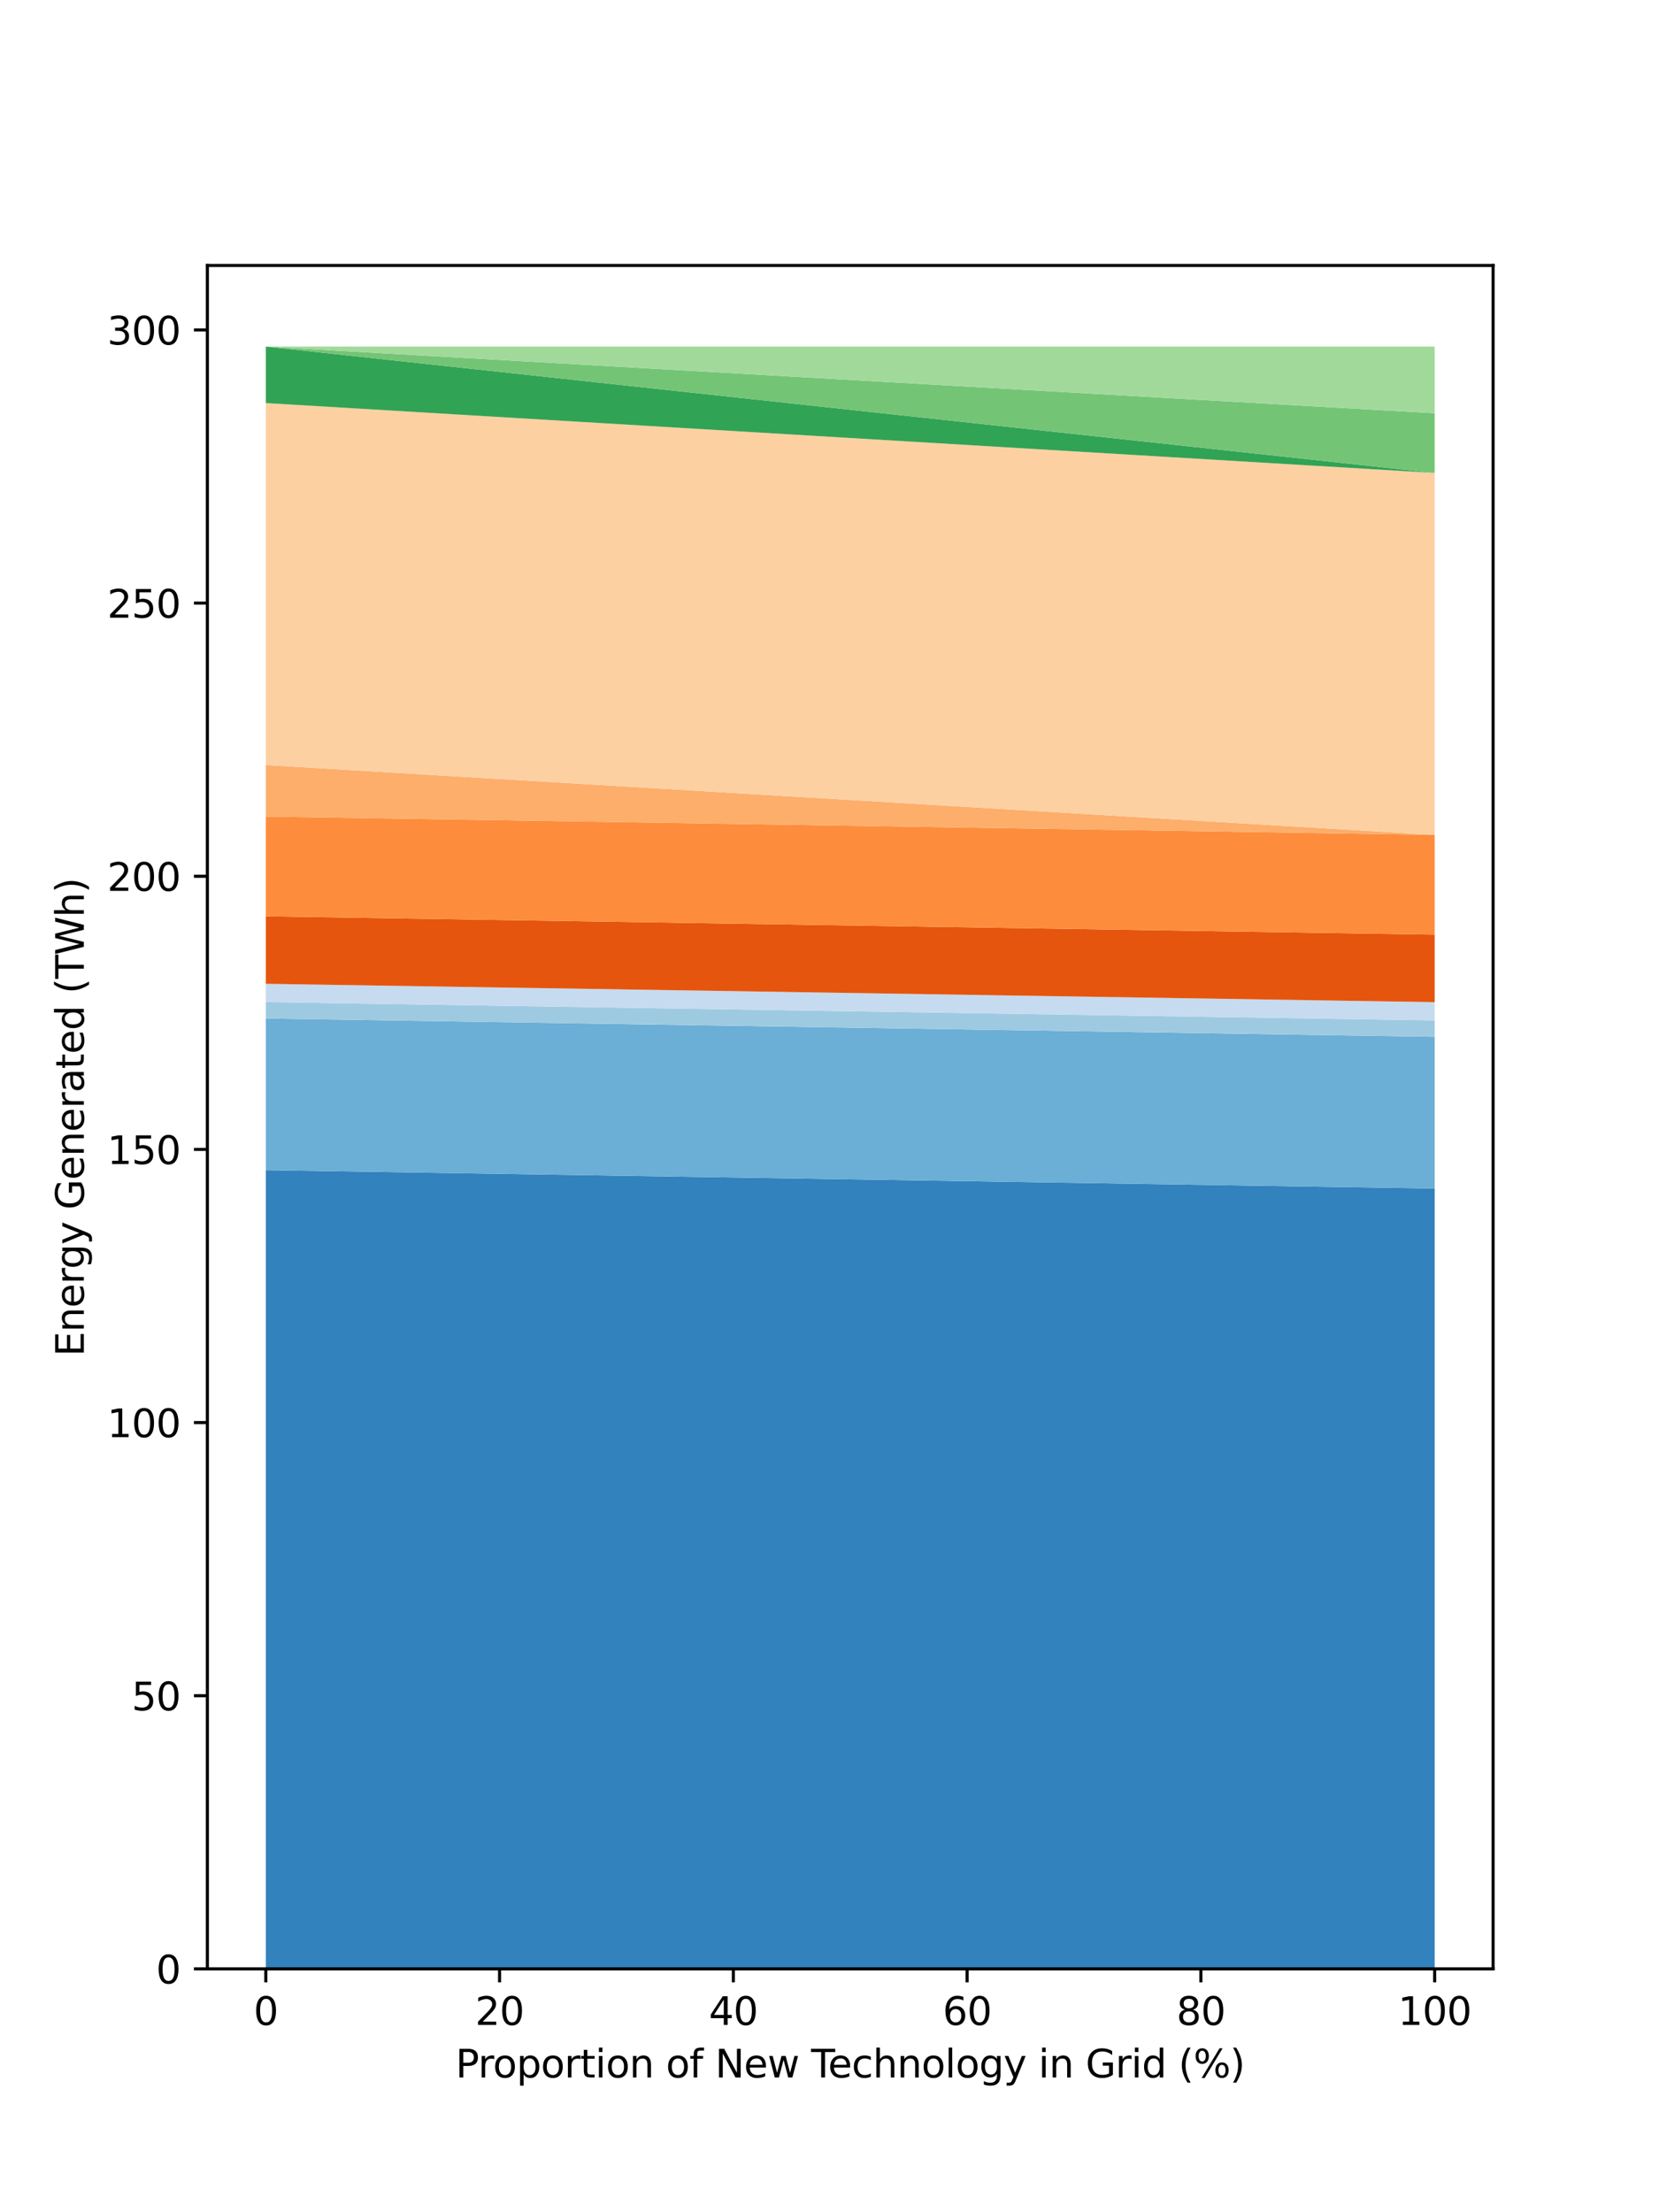 <?xml version="1.0" encoding="utf-8" standalone="no"?>
<!DOCTYPE svg PUBLIC "-//W3C//DTD SVG 1.1//EN"
  "http://www.w3.org/Graphics/SVG/1.1/DTD/svg11.dtd">
<svg height="576pt" version="1.1" viewBox="0 0 432 576" width="432pt" xmlns="http://www.w3.org/2000/svg" xmlns:xlink="http://www.w3.org/1999/xlink">
 <defs>
  <style type="text/css">*{stroke-linecap:butt;stroke-linejoin:round;}</style>
 </defs>
 <g id="figure_1">
  <g id="patch_1">
   <path d="M 0 576 
L 432 576 
L 432 0 
L 0 0 
z
" style="fill:#ffffff;"/>
  </g>
  <g id="axes_1">
   <g id="patch_2">
    <path d="M 54 512.64 
L 388.8 512.64 
L 388.8 69.12 
L 54 69.12 
z
" style="fill:#ffffff;"/>
   </g>
   <g id="PolyCollection_1">
    <path clip-path="url(#pd184e1d396)" d="M 69.218 304.677 
L 69.218 512.64 
L 72.293 512.64 
L 75.367 512.64 
L 78.441 512.64 
L 81.516 512.64 
L 84.59 512.64 
L 87.664 512.64 
L 90.739 512.64 
L 93.813 512.64 
L 96.888 512.64 
L 99.962 512.64 
L 103.036 512.64 
L 106.111 512.64 
L 109.185 512.64 
L 112.26 512.64 
L 115.334 512.64 
L 118.408 512.64 
L 121.483 512.64 
L 124.557 512.64 
L 127.631 512.64 
L 130.706 512.64 
L 133.78 512.64 
L 136.855 512.64 
L 139.929 512.64 
L 143.003 512.64 
L 146.078 512.64 
L 149.152 512.64 
L 152.226 512.64 
L 155.301 512.64 
L 158.375 512.64 
L 161.45 512.64 
L 164.524 512.64 
L 167.598 512.64 
L 170.673 512.64 
L 173.747 512.64 
L 176.821 512.64 
L 179.896 512.64 
L 182.97 512.64 
L 186.045 512.64 
L 189.119 512.64 
L 192.193 512.64 
L 195.268 512.64 
L 198.342 512.64 
L 201.417 512.64 
L 204.491 512.64 
L 207.565 512.64 
L 210.64 512.64 
L 213.714 512.64 
L 216.788 512.64 
L 219.863 512.64 
L 222.937 512.64 
L 226.012 512.64 
L 229.086 512.64 
L 232.16 512.64 
L 235.235 512.64 
L 238.309 512.64 
L 241.383 512.64 
L 244.458 512.64 
L 247.532 512.64 
L 250.607 512.64 
L 253.681 512.64 
L 256.755 512.64 
L 259.83 512.64 
L 262.904 512.64 
L 265.979 512.64 
L 269.053 512.64 
L 272.127 512.64 
L 275.202 512.64 
L 278.276 512.64 
L 281.35 512.64 
L 284.425 512.64 
L 287.499 512.64 
L 290.574 512.64 
L 293.648 512.64 
L 296.722 512.64 
L 299.797 512.64 
L 302.871 512.64 
L 305.945 512.64 
L 309.02 512.64 
L 312.094 512.64 
L 315.169 512.64 
L 318.243 512.64 
L 321.317 512.64 
L 324.392 512.64 
L 327.466 512.64 
L 330.54 512.64 
L 333.615 512.64 
L 336.689 512.64 
L 339.764 512.64 
L 342.838 512.64 
L 345.912 512.64 
L 348.987 512.64 
L 352.061 512.64 
L 355.136 512.64 
L 358.21 512.64 
L 361.284 512.64 
L 364.359 512.64 
L 367.433 512.64 
L 370.507 512.64 
L 373.582 512.64 
L 373.582 309.452 
L 373.582 309.452 
L 370.507 309.404 
L 367.433 309.356 
L 364.359 309.308 
L 361.284 309.259 
L 358.21 309.211 
L 355.136 309.163 
L 352.061 309.115 
L 348.987 309.066 
L 345.912 309.018 
L 342.838 308.97 
L 339.764 308.922 
L 336.689 308.873 
L 333.615 308.825 
L 330.54 308.777 
L 327.466 308.729 
L 324.392 308.68 
L 321.317 308.632 
L 318.243 308.584 
L 315.169 308.536 
L 312.094 308.488 
L 309.02 308.439 
L 305.945 308.391 
L 302.871 308.343 
L 299.797 308.295 
L 296.722 308.246 
L 293.648 308.198 
L 290.574 308.15 
L 287.499 308.102 
L 284.425 308.053 
L 281.35 308.005 
L 278.276 307.957 
L 275.202 307.909 
L 272.127 307.86 
L 269.053 307.812 
L 265.979 307.764 
L 262.904 307.716 
L 259.83 307.667 
L 256.755 307.619 
L 253.681 307.571 
L 250.607 307.523 
L 247.532 307.475 
L 244.458 307.426 
L 241.383 307.378 
L 238.309 307.33 
L 235.235 307.282 
L 232.16 307.233 
L 229.086 307.185 
L 226.012 307.137 
L 222.937 307.089 
L 219.863 307.04 
L 216.788 306.992 
L 213.714 306.944 
L 210.64 306.896 
L 207.565 306.847 
L 204.491 306.799 
L 201.417 306.751 
L 198.342 306.703 
L 195.268 306.654 
L 192.193 306.606 
L 189.119 306.558 
L 186.045 306.51 
L 182.97 306.461 
L 179.896 306.413 
L 176.821 306.365 
L 173.747 306.317 
L 170.673 306.269 
L 167.598 306.22 
L 164.524 306.172 
L 161.45 306.124 
L 158.375 306.076 
L 155.301 306.027 
L 152.226 305.979 
L 149.152 305.931 
L 146.078 305.883 
L 143.003 305.834 
L 139.929 305.786 
L 136.855 305.738 
L 133.78 305.69 
L 130.706 305.641 
L 127.631 305.593 
L 124.557 305.545 
L 121.483 305.497 
L 118.408 305.448 
L 115.334 305.4 
L 112.26 305.352 
L 109.185 305.304 
L 106.111 305.256 
L 103.036 305.207 
L 99.962 305.159 
L 96.888 305.111 
L 93.813 305.063 
L 90.739 305.014 
L 87.664 304.966 
L 84.59 304.918 
L 81.516 304.87 
L 78.441 304.821 
L 75.367 304.773 
L 72.293 304.725 
L 69.218 304.677 
z
" style="fill:#3182bd;"/>
   </g>
   <g id="PolyCollection_2">
    <path clip-path="url(#pd184e1d396)" d="M 69.218 265.18 
L 69.218 304.677 
L 72.293 304.725 
L 75.367 304.773 
L 78.441 304.821 
L 81.516 304.87 
L 84.59 304.918 
L 87.664 304.966 
L 90.739 305.014 
L 93.813 305.063 
L 96.888 305.111 
L 99.962 305.159 
L 103.036 305.207 
L 106.111 305.256 
L 109.185 305.304 
L 112.26 305.352 
L 115.334 305.4 
L 118.408 305.448 
L 121.483 305.497 
L 124.557 305.545 
L 127.631 305.593 
L 130.706 305.641 
L 133.78 305.69 
L 136.855 305.738 
L 139.929 305.786 
L 143.003 305.834 
L 146.078 305.883 
L 149.152 305.931 
L 152.226 305.979 
L 155.301 306.027 
L 158.375 306.076 
L 161.45 306.124 
L 164.524 306.172 
L 167.598 306.22 
L 170.673 306.269 
L 173.747 306.317 
L 176.821 306.365 
L 179.896 306.413 
L 182.97 306.461 
L 186.045 306.51 
L 189.119 306.558 
L 192.193 306.606 
L 195.268 306.654 
L 198.342 306.703 
L 201.417 306.751 
L 204.491 306.799 
L 207.565 306.847 
L 210.64 306.896 
L 213.714 306.944 
L 216.788 306.992 
L 219.863 307.04 
L 222.937 307.089 
L 226.012 307.137 
L 229.086 307.185 
L 232.16 307.233 
L 235.235 307.282 
L 238.309 307.33 
L 241.383 307.378 
L 244.458 307.426 
L 247.532 307.475 
L 250.607 307.523 
L 253.681 307.571 
L 256.755 307.619 
L 259.83 307.667 
L 262.904 307.716 
L 265.979 307.764 
L 269.053 307.812 
L 272.127 307.86 
L 275.202 307.909 
L 278.276 307.957 
L 281.35 308.005 
L 284.425 308.053 
L 287.499 308.102 
L 290.574 308.15 
L 293.648 308.198 
L 296.722 308.246 
L 299.797 308.295 
L 302.871 308.343 
L 305.945 308.391 
L 309.02 308.439 
L 312.094 308.488 
L 315.169 308.536 
L 318.243 308.584 
L 321.317 308.632 
L 324.392 308.68 
L 327.466 308.729 
L 330.54 308.777 
L 333.615 308.825 
L 336.689 308.873 
L 339.764 308.922 
L 342.838 308.97 
L 345.912 309.018 
L 348.987 309.066 
L 352.061 309.115 
L 355.136 309.163 
L 358.21 309.211 
L 361.284 309.259 
L 364.359 309.308 
L 367.433 309.356 
L 370.507 309.404 
L 373.582 309.452 
L 373.582 269.955 
L 373.582 269.955 
L 370.507 269.907 
L 367.433 269.859 
L 364.359 269.811 
L 361.284 269.762 
L 358.21 269.714 
L 355.136 269.666 
L 352.061 269.618 
L 348.987 269.569 
L 345.912 269.521 
L 342.838 269.473 
L 339.764 269.425 
L 336.689 269.376 
L 333.615 269.328 
L 330.54 269.28 
L 327.466 269.232 
L 324.392 269.183 
L 321.317 269.135 
L 318.243 269.087 
L 315.169 269.039 
L 312.094 268.99 
L 309.02 268.942 
L 305.945 268.894 
L 302.871 268.846 
L 299.797 268.798 
L 296.722 268.749 
L 293.648 268.701 
L 290.574 268.653 
L 287.499 268.605 
L 284.425 268.556 
L 281.35 268.508 
L 278.276 268.46 
L 275.202 268.412 
L 272.127 268.363 
L 269.053 268.315 
L 265.979 268.267 
L 262.904 268.219 
L 259.83 268.17 
L 256.755 268.122 
L 253.681 268.074 
L 250.607 268.026 
L 247.532 267.977 
L 244.458 267.929 
L 241.383 267.881 
L 238.309 267.833 
L 235.235 267.784 
L 232.16 267.736 
L 229.086 267.688 
L 226.012 267.64 
L 222.937 267.592 
L 219.863 267.543 
L 216.788 267.495 
L 213.714 267.447 
L 210.64 267.399 
L 207.565 267.35 
L 204.491 267.302 
L 201.417 267.254 
L 198.342 267.206 
L 195.268 267.157 
L 192.193 267.109 
L 189.119 267.061 
L 186.045 267.013 
L 182.97 266.964 
L 179.896 266.916 
L 176.821 266.868 
L 173.747 266.82 
L 170.673 266.771 
L 167.598 266.723 
L 164.524 266.675 
L 161.45 266.627 
L 158.375 266.579 
L 155.301 266.53 
L 152.226 266.482 
L 149.152 266.434 
L 146.078 266.386 
L 143.003 266.337 
L 139.929 266.289 
L 136.855 266.241 
L 133.78 266.193 
L 130.706 266.144 
L 127.631 266.096 
L 124.557 266.048 
L 121.483 266 
L 118.408 265.951 
L 115.334 265.903 
L 112.26 265.855 
L 109.185 265.807 
L 106.111 265.758 
L 103.036 265.71 
L 99.962 265.662 
L 96.888 265.614 
L 93.813 265.566 
L 90.739 265.517 
L 87.664 265.469 
L 84.59 265.421 
L 81.516 265.373 
L 78.441 265.324 
L 75.367 265.276 
L 72.293 265.228 
L 69.218 265.18 
z
" style="fill:#6baed6;"/>
   </g>
   <g id="PolyCollection_3">
    <path clip-path="url(#pd184e1d396)" d="M 69.218 260.909 
L 69.218 265.18 
L 72.293 265.228 
L 75.367 265.276 
L 78.441 265.324 
L 81.516 265.373 
L 84.59 265.421 
L 87.664 265.469 
L 90.739 265.517 
L 93.813 265.566 
L 96.888 265.614 
L 99.962 265.662 
L 103.036 265.71 
L 106.111 265.758 
L 109.185 265.807 
L 112.26 265.855 
L 115.334 265.903 
L 118.408 265.951 
L 121.483 266 
L 124.557 266.048 
L 127.631 266.096 
L 130.706 266.144 
L 133.78 266.193 
L 136.855 266.241 
L 139.929 266.289 
L 143.003 266.337 
L 146.078 266.386 
L 149.152 266.434 
L 152.226 266.482 
L 155.301 266.53 
L 158.375 266.579 
L 161.45 266.627 
L 164.524 266.675 
L 167.598 266.723 
L 170.673 266.771 
L 173.747 266.82 
L 176.821 266.868 
L 179.896 266.916 
L 182.97 266.964 
L 186.045 267.013 
L 189.119 267.061 
L 192.193 267.109 
L 195.268 267.157 
L 198.342 267.206 
L 201.417 267.254 
L 204.491 267.302 
L 207.565 267.35 
L 210.64 267.399 
L 213.714 267.447 
L 216.788 267.495 
L 219.863 267.543 
L 222.937 267.592 
L 226.012 267.64 
L 229.086 267.688 
L 232.16 267.736 
L 235.235 267.784 
L 238.309 267.833 
L 241.383 267.881 
L 244.458 267.929 
L 247.532 267.977 
L 250.607 268.026 
L 253.681 268.074 
L 256.755 268.122 
L 259.83 268.17 
L 262.904 268.219 
L 265.979 268.267 
L 269.053 268.315 
L 272.127 268.363 
L 275.202 268.412 
L 278.276 268.46 
L 281.35 268.508 
L 284.425 268.556 
L 287.499 268.605 
L 290.574 268.653 
L 293.648 268.701 
L 296.722 268.749 
L 299.797 268.798 
L 302.871 268.846 
L 305.945 268.894 
L 309.02 268.942 
L 312.094 268.99 
L 315.169 269.039 
L 318.243 269.087 
L 321.317 269.135 
L 324.392 269.183 
L 327.466 269.232 
L 330.54 269.28 
L 333.615 269.328 
L 336.689 269.376 
L 339.764 269.425 
L 342.838 269.473 
L 345.912 269.521 
L 348.987 269.569 
L 352.061 269.618 
L 355.136 269.666 
L 358.21 269.714 
L 361.284 269.762 
L 364.359 269.811 
L 367.433 269.859 
L 370.507 269.907 
L 373.582 269.955 
L 373.582 265.684 
L 373.582 265.684 
L 370.507 265.636 
L 367.433 265.588 
L 364.359 265.54 
L 361.284 265.491 
L 358.21 265.443 
L 355.136 265.395 
L 352.061 265.347 
L 348.987 265.298 
L 345.912 265.25 
L 342.838 265.202 
L 339.764 265.154 
L 336.689 265.105 
L 333.615 265.057 
L 330.54 265.009 
L 327.466 264.961 
L 324.392 264.912 
L 321.317 264.864 
L 318.243 264.816 
L 315.169 264.768 
L 312.094 264.719 
L 309.02 264.671 
L 305.945 264.623 
L 302.871 264.575 
L 299.797 264.527 
L 296.722 264.478 
L 293.648 264.43 
L 290.574 264.382 
L 287.499 264.334 
L 284.425 264.285 
L 281.35 264.237 
L 278.276 264.189 
L 275.202 264.141 
L 272.127 264.092 
L 269.053 264.044 
L 265.979 263.996 
L 262.904 263.948 
L 259.83 263.899 
L 256.755 263.851 
L 253.681 263.803 
L 250.607 263.755 
L 247.532 263.706 
L 244.458 263.658 
L 241.383 263.61 
L 238.309 263.562 
L 235.235 263.514 
L 232.16 263.465 
L 229.086 263.417 
L 226.012 263.369 
L 222.937 263.321 
L 219.863 263.272 
L 216.788 263.224 
L 213.714 263.176 
L 210.64 263.128 
L 207.565 263.079 
L 204.491 263.031 
L 201.417 262.983 
L 198.342 262.935 
L 195.268 262.886 
L 192.193 262.838 
L 189.119 262.79 
L 186.045 262.742 
L 182.97 262.693 
L 179.896 262.645 
L 176.821 262.597 
L 173.747 262.549 
L 170.673 262.501 
L 167.598 262.452 
L 164.524 262.404 
L 161.45 262.356 
L 158.375 262.308 
L 155.301 262.259 
L 152.226 262.211 
L 149.152 262.163 
L 146.078 262.115 
L 143.003 262.066 
L 139.929 262.018 
L 136.855 261.97 
L 133.78 261.922 
L 130.706 261.873 
L 127.631 261.825 
L 124.557 261.777 
L 121.483 261.729 
L 118.408 261.68 
L 115.334 261.632 
L 112.26 261.584 
L 109.185 261.536 
L 106.111 261.487 
L 103.036 261.439 
L 99.962 261.391 
L 96.888 261.343 
L 93.813 261.295 
L 90.739 261.246 
L 87.664 261.198 
L 84.59 261.15 
L 81.516 261.102 
L 78.441 261.053 
L 75.367 261.005 
L 72.293 260.957 
L 69.218 260.909 
z
" style="fill:#9ecae1;"/>
   </g>
   <g id="PolyCollection_4">
    <path clip-path="url(#pd184e1d396)" d="M 69.218 256.153 
L 69.218 260.909 
L 72.293 260.957 
L 75.367 261.005 
L 78.441 261.053 
L 81.516 261.102 
L 84.59 261.15 
L 87.664 261.198 
L 90.739 261.246 
L 93.813 261.295 
L 96.888 261.343 
L 99.962 261.391 
L 103.036 261.439 
L 106.111 261.487 
L 109.185 261.536 
L 112.26 261.584 
L 115.334 261.632 
L 118.408 261.68 
L 121.483 261.729 
L 124.557 261.777 
L 127.631 261.825 
L 130.706 261.873 
L 133.78 261.922 
L 136.855 261.97 
L 139.929 262.018 
L 143.003 262.066 
L 146.078 262.115 
L 149.152 262.163 
L 152.226 262.211 
L 155.301 262.259 
L 158.375 262.308 
L 161.45 262.356 
L 164.524 262.404 
L 167.598 262.452 
L 170.673 262.501 
L 173.747 262.549 
L 176.821 262.597 
L 179.896 262.645 
L 182.97 262.693 
L 186.045 262.742 
L 189.119 262.79 
L 192.193 262.838 
L 195.268 262.886 
L 198.342 262.935 
L 201.417 262.983 
L 204.491 263.031 
L 207.565 263.079 
L 210.64 263.128 
L 213.714 263.176 
L 216.788 263.224 
L 219.863 263.272 
L 222.937 263.321 
L 226.012 263.369 
L 229.086 263.417 
L 232.16 263.465 
L 235.235 263.514 
L 238.309 263.562 
L 241.383 263.61 
L 244.458 263.658 
L 247.532 263.706 
L 250.607 263.755 
L 253.681 263.803 
L 256.755 263.851 
L 259.83 263.899 
L 262.904 263.948 
L 265.979 263.996 
L 269.053 264.044 
L 272.127 264.092 
L 275.202 264.141 
L 278.276 264.189 
L 281.35 264.237 
L 284.425 264.285 
L 287.499 264.334 
L 290.574 264.382 
L 293.648 264.43 
L 296.722 264.478 
L 299.797 264.527 
L 302.871 264.575 
L 305.945 264.623 
L 309.02 264.671 
L 312.094 264.719 
L 315.169 264.768 
L 318.243 264.816 
L 321.317 264.864 
L 324.392 264.912 
L 327.466 264.961 
L 330.54 265.009 
L 333.615 265.057 
L 336.689 265.105 
L 339.764 265.154 
L 342.838 265.202 
L 345.912 265.25 
L 348.987 265.298 
L 352.061 265.347 
L 355.136 265.395 
L 358.21 265.443 
L 361.284 265.491 
L 364.359 265.54 
L 367.433 265.588 
L 370.507 265.636 
L 373.582 265.684 
L 373.582 260.929 
L 373.582 260.929 
L 370.507 260.88 
L 367.433 260.832 
L 364.359 260.784 
L 361.284 260.736 
L 358.21 260.687 
L 355.136 260.639 
L 352.061 260.591 
L 348.987 260.543 
L 345.912 260.494 
L 342.838 260.446 
L 339.764 260.398 
L 336.689 260.35 
L 333.615 260.301 
L 330.54 260.253 
L 327.466 260.205 
L 324.392 260.157 
L 321.317 260.109 
L 318.243 260.06 
L 315.169 260.012 
L 312.094 259.964 
L 309.02 259.916 
L 305.945 259.867 
L 302.871 259.819 
L 299.797 259.771 
L 296.722 259.723 
L 293.648 259.674 
L 290.574 259.626 
L 287.499 259.578 
L 284.425 259.53 
L 281.35 259.481 
L 278.276 259.433 
L 275.202 259.385 
L 272.127 259.337 
L 269.053 259.288 
L 265.979 259.24 
L 262.904 259.192 
L 259.83 259.144 
L 256.755 259.096 
L 253.681 259.047 
L 250.607 258.999 
L 247.532 258.951 
L 244.458 258.903 
L 241.383 258.854 
L 238.309 258.806 
L 235.235 258.758 
L 232.16 258.71 
L 229.086 258.661 
L 226.012 258.613 
L 222.937 258.565 
L 219.863 258.517 
L 216.788 258.468 
L 213.714 258.42 
L 210.64 258.372 
L 207.565 258.324 
L 204.491 258.275 
L 201.417 258.227 
L 198.342 258.179 
L 195.268 258.131 
L 192.193 258.083 
L 189.119 258.034 
L 186.045 257.986 
L 182.97 257.938 
L 179.896 257.89 
L 176.821 257.841 
L 173.747 257.793 
L 170.673 257.745 
L 167.598 257.697 
L 164.524 257.648 
L 161.45 257.6 
L 158.375 257.552 
L 155.301 257.504 
L 152.226 257.455 
L 149.152 257.407 
L 146.078 257.359 
L 143.003 257.311 
L 139.929 257.262 
L 136.855 257.214 
L 133.78 257.166 
L 130.706 257.118 
L 127.631 257.07 
L 124.557 257.021 
L 121.483 256.973 
L 118.408 256.925 
L 115.334 256.877 
L 112.26 256.828 
L 109.185 256.78 
L 106.111 256.732 
L 103.036 256.684 
L 99.962 256.635 
L 96.888 256.587 
L 93.813 256.539 
L 90.739 256.491 
L 87.664 256.442 
L 84.59 256.394 
L 81.516 256.346 
L 78.441 256.298 
L 75.367 256.249 
L 72.293 256.201 
L 69.218 256.153 
z
" style="fill:#c6dbef;"/>
   </g>
   <g id="PolyCollection_5">
    <path clip-path="url(#pd184e1d396)" d="M 69.218 238.578 
L 69.218 256.153 
L 72.293 256.201 
L 75.367 256.249 
L 78.441 256.298 
L 81.516 256.346 
L 84.59 256.394 
L 87.664 256.442 
L 90.739 256.491 
L 93.813 256.539 
L 96.888 256.587 
L 99.962 256.635 
L 103.036 256.684 
L 106.111 256.732 
L 109.185 256.78 
L 112.26 256.828 
L 115.334 256.877 
L 118.408 256.925 
L 121.483 256.973 
L 124.557 257.021 
L 127.631 257.07 
L 130.706 257.118 
L 133.78 257.166 
L 136.855 257.214 
L 139.929 257.262 
L 143.003 257.311 
L 146.078 257.359 
L 149.152 257.407 
L 152.226 257.455 
L 155.301 257.504 
L 158.375 257.552 
L 161.45 257.6 
L 164.524 257.648 
L 167.598 257.697 
L 170.673 257.745 
L 173.747 257.793 
L 176.821 257.841 
L 179.896 257.89 
L 182.97 257.938 
L 186.045 257.986 
L 189.119 258.034 
L 192.193 258.083 
L 195.268 258.131 
L 198.342 258.179 
L 201.417 258.227 
L 204.491 258.275 
L 207.565 258.324 
L 210.64 258.372 
L 213.714 258.42 
L 216.788 258.468 
L 219.863 258.517 
L 222.937 258.565 
L 226.012 258.613 
L 229.086 258.661 
L 232.16 258.71 
L 235.235 258.758 
L 238.309 258.806 
L 241.383 258.854 
L 244.458 258.903 
L 247.532 258.951 
L 250.607 258.999 
L 253.681 259.047 
L 256.755 259.096 
L 259.83 259.144 
L 262.904 259.192 
L 265.979 259.24 
L 269.053 259.288 
L 272.127 259.337 
L 275.202 259.385 
L 278.276 259.433 
L 281.35 259.481 
L 284.425 259.53 
L 287.499 259.578 
L 290.574 259.626 
L 293.648 259.674 
L 296.722 259.723 
L 299.797 259.771 
L 302.871 259.819 
L 305.945 259.867 
L 309.02 259.916 
L 312.094 259.964 
L 315.169 260.012 
L 318.243 260.06 
L 321.317 260.109 
L 324.392 260.157 
L 327.466 260.205 
L 330.54 260.253 
L 333.615 260.301 
L 336.689 260.35 
L 339.764 260.398 
L 342.838 260.446 
L 345.912 260.494 
L 348.987 260.543 
L 352.061 260.591 
L 355.136 260.639 
L 358.21 260.687 
L 361.284 260.736 
L 364.359 260.784 
L 367.433 260.832 
L 370.507 260.88 
L 373.582 260.929 
L 373.582 243.353 
L 373.582 243.353 
L 370.507 243.305 
L 367.433 243.257 
L 364.359 243.209 
L 361.284 243.16 
L 358.21 243.112 
L 355.136 243.064 
L 352.061 243.016 
L 348.987 242.967 
L 345.912 242.919 
L 342.838 242.871 
L 339.764 242.823 
L 336.689 242.774 
L 333.615 242.726 
L 330.54 242.678 
L 327.466 242.63 
L 324.392 242.581 
L 321.317 242.533 
L 318.243 242.485 
L 315.169 242.437 
L 312.094 242.389 
L 309.02 242.34 
L 305.945 242.292 
L 302.871 242.244 
L 299.797 242.196 
L 296.722 242.147 
L 293.648 242.099 
L 290.574 242.051 
L 287.499 242.003 
L 284.425 241.954 
L 281.35 241.906 
L 278.276 241.858 
L 275.202 241.81 
L 272.127 241.761 
L 269.053 241.713 
L 265.979 241.665 
L 262.904 241.617 
L 259.83 241.568 
L 256.755 241.52 
L 253.681 241.472 
L 250.607 241.424 
L 247.532 241.376 
L 244.458 241.327 
L 241.383 241.279 
L 238.309 241.231 
L 235.235 241.183 
L 232.16 241.134 
L 229.086 241.086 
L 226.012 241.038 
L 222.937 240.99 
L 219.863 240.941 
L 216.788 240.893 
L 213.714 240.845 
L 210.64 240.797 
L 207.565 240.748 
L 204.491 240.7 
L 201.417 240.652 
L 198.342 240.604 
L 195.268 240.555 
L 192.193 240.507 
L 189.119 240.459 
L 186.045 240.411 
L 182.97 240.363 
L 179.896 240.314 
L 176.821 240.266 
L 173.747 240.218 
L 170.673 240.17 
L 167.598 240.121 
L 164.524 240.073 
L 161.45 240.025 
L 158.375 239.977 
L 155.301 239.928 
L 152.226 239.88 
L 149.152 239.832 
L 146.078 239.784 
L 143.003 239.735 
L 139.929 239.687 
L 136.855 239.639 
L 133.78 239.591 
L 130.706 239.542 
L 127.631 239.494 
L 124.557 239.446 
L 121.483 239.398 
L 118.408 239.35 
L 115.334 239.301 
L 112.26 239.253 
L 109.185 239.205 
L 106.111 239.157 
L 103.036 239.108 
L 99.962 239.06 
L 96.888 239.012 
L 93.813 238.964 
L 90.739 238.915 
L 87.664 238.867 
L 84.59 238.819 
L 81.516 238.771 
L 78.441 238.722 
L 75.367 238.674 
L 72.293 238.626 
L 69.218 238.578 
z
" style="fill:#e6550d;"/>
   </g>
   <g id="PolyCollection_6">
    <path clip-path="url(#pd184e1d396)" d="M 69.218 212.6 
L 69.218 238.578 
L 72.293 238.626 
L 75.367 238.674 
L 78.441 238.722 
L 81.516 238.771 
L 84.59 238.819 
L 87.664 238.867 
L 90.739 238.915 
L 93.813 238.964 
L 96.888 239.012 
L 99.962 239.06 
L 103.036 239.108 
L 106.111 239.157 
L 109.185 239.205 
L 112.26 239.253 
L 115.334 239.301 
L 118.408 239.35 
L 121.483 239.398 
L 124.557 239.446 
L 127.631 239.494 
L 130.706 239.542 
L 133.78 239.591 
L 136.855 239.639 
L 139.929 239.687 
L 143.003 239.735 
L 146.078 239.784 
L 149.152 239.832 
L 152.226 239.88 
L 155.301 239.928 
L 158.375 239.977 
L 161.45 240.025 
L 164.524 240.073 
L 167.598 240.121 
L 170.673 240.17 
L 173.747 240.218 
L 176.821 240.266 
L 179.896 240.314 
L 182.97 240.363 
L 186.045 240.411 
L 189.119 240.459 
L 192.193 240.507 
L 195.268 240.555 
L 198.342 240.604 
L 201.417 240.652 
L 204.491 240.7 
L 207.565 240.748 
L 210.64 240.797 
L 213.714 240.845 
L 216.788 240.893 
L 219.863 240.941 
L 222.937 240.99 
L 226.012 241.038 
L 229.086 241.086 
L 232.16 241.134 
L 235.235 241.183 
L 238.309 241.231 
L 241.383 241.279 
L 244.458 241.327 
L 247.532 241.376 
L 250.607 241.424 
L 253.681 241.472 
L 256.755 241.52 
L 259.83 241.568 
L 262.904 241.617 
L 265.979 241.665 
L 269.053 241.713 
L 272.127 241.761 
L 275.202 241.81 
L 278.276 241.858 
L 281.35 241.906 
L 284.425 241.954 
L 287.499 242.003 
L 290.574 242.051 
L 293.648 242.099 
L 296.722 242.147 
L 299.797 242.196 
L 302.871 242.244 
L 305.945 242.292 
L 309.02 242.34 
L 312.094 242.389 
L 315.169 242.437 
L 318.243 242.485 
L 321.317 242.533 
L 324.392 242.581 
L 327.466 242.63 
L 330.54 242.678 
L 333.615 242.726 
L 336.689 242.774 
L 339.764 242.823 
L 342.838 242.871 
L 345.912 242.919 
L 348.987 242.967 
L 352.061 243.016 
L 355.136 243.064 
L 358.21 243.112 
L 361.284 243.16 
L 364.359 243.209 
L 367.433 243.257 
L 370.507 243.305 
L 373.582 243.353 
L 373.582 217.375 
L 373.582 217.375 
L 370.507 217.327 
L 367.433 217.279 
L 364.359 217.231 
L 361.284 217.182 
L 358.21 217.134 
L 355.136 217.086 
L 352.061 217.038 
L 348.987 216.989 
L 345.912 216.941 
L 342.838 216.893 
L 339.764 216.845 
L 336.689 216.796 
L 333.615 216.748 
L 330.54 216.7 
L 327.466 216.652 
L 324.392 216.603 
L 321.317 216.555 
L 318.243 216.507 
L 315.169 216.459 
L 312.094 216.41 
L 309.02 216.362 
L 305.945 216.314 
L 302.871 216.266 
L 299.797 216.218 
L 296.722 216.169 
L 293.648 216.121 
L 290.574 216.073 
L 287.499 216.025 
L 284.425 215.976 
L 281.35 215.928 
L 278.276 215.88 
L 275.202 215.832 
L 272.127 215.783 
L 269.053 215.735 
L 265.979 215.687 
L 262.904 215.639 
L 259.83 215.59 
L 256.755 215.542 
L 253.681 215.494 
L 250.607 215.446 
L 247.532 215.397 
L 244.458 215.349 
L 241.383 215.301 
L 238.309 215.253 
L 235.235 215.205 
L 232.16 215.156 
L 229.086 215.108 
L 226.012 215.06 
L 222.937 215.012 
L 219.863 214.963 
L 216.788 214.915 
L 213.714 214.867 
L 210.64 214.819 
L 207.565 214.77 
L 204.491 214.722 
L 201.417 214.674 
L 198.342 214.626 
L 195.268 214.577 
L 192.193 214.529 
L 189.119 214.481 
L 186.045 214.433 
L 182.97 214.384 
L 179.896 214.336 
L 176.821 214.288 
L 173.747 214.24 
L 170.673 214.192 
L 167.598 214.143 
L 164.524 214.095 
L 161.45 214.047 
L 158.375 213.999 
L 155.301 213.95 
L 152.226 213.902 
L 149.152 213.854 
L 146.078 213.806 
L 143.003 213.757 
L 139.929 213.709 
L 136.855 213.661 
L 133.78 213.613 
L 130.706 213.564 
L 127.631 213.516 
L 124.557 213.468 
L 121.483 213.42 
L 118.408 213.371 
L 115.334 213.323 
L 112.26 213.275 
L 109.185 213.227 
L 106.111 213.178 
L 103.036 213.13 
L 99.962 213.082 
L 96.888 213.034 
L 93.813 212.986 
L 90.739 212.937 
L 87.664 212.889 
L 84.59 212.841 
L 81.516 212.793 
L 78.441 212.744 
L 75.367 212.696 
L 72.293 212.648 
L 69.218 212.6 
z
" style="fill:#fd8d3c;"/>
   </g>
   <g id="PolyCollection_7">
    <path clip-path="url(#pd184e1d396)" d="M 69.218 199.185 
L 69.218 212.6 
L 72.293 212.648 
L 75.367 212.696 
L 78.441 212.744 
L 81.516 212.793 
L 84.59 212.841 
L 87.664 212.889 
L 90.739 212.937 
L 93.813 212.986 
L 96.888 213.034 
L 99.962 213.082 
L 103.036 213.13 
L 106.111 213.178 
L 109.185 213.227 
L 112.26 213.275 
L 115.334 213.323 
L 118.408 213.371 
L 121.483 213.42 
L 124.557 213.468 
L 127.631 213.516 
L 130.706 213.564 
L 133.78 213.613 
L 136.855 213.661 
L 139.929 213.709 
L 143.003 213.757 
L 146.078 213.806 
L 149.152 213.854 
L 152.226 213.902 
L 155.301 213.95 
L 158.375 213.999 
L 161.45 214.047 
L 164.524 214.095 
L 167.598 214.143 
L 170.673 214.192 
L 173.747 214.24 
L 176.821 214.288 
L 179.896 214.336 
L 182.97 214.384 
L 186.045 214.433 
L 189.119 214.481 
L 192.193 214.529 
L 195.268 214.577 
L 198.342 214.626 
L 201.417 214.674 
L 204.491 214.722 
L 207.565 214.77 
L 210.64 214.819 
L 213.714 214.867 
L 216.788 214.915 
L 219.863 214.963 
L 222.937 215.012 
L 226.012 215.06 
L 229.086 215.108 
L 232.16 215.156 
L 235.235 215.205 
L 238.309 215.253 
L 241.383 215.301 
L 244.458 215.349 
L 247.532 215.397 
L 250.607 215.446 
L 253.681 215.494 
L 256.755 215.542 
L 259.83 215.59 
L 262.904 215.639 
L 265.979 215.687 
L 269.053 215.735 
L 272.127 215.783 
L 275.202 215.832 
L 278.276 215.88 
L 281.35 215.928 
L 284.425 215.976 
L 287.499 216.025 
L 290.574 216.073 
L 293.648 216.121 
L 296.722 216.169 
L 299.797 216.218 
L 302.871 216.266 
L 305.945 216.314 
L 309.02 216.362 
L 312.094 216.41 
L 315.169 216.459 
L 318.243 216.507 
L 321.317 216.555 
L 324.392 216.603 
L 327.466 216.652 
L 330.54 216.7 
L 333.615 216.748 
L 336.689 216.796 
L 339.764 216.845 
L 342.838 216.893 
L 345.912 216.941 
L 348.987 216.989 
L 352.061 217.038 
L 355.136 217.086 
L 358.21 217.134 
L 361.284 217.182 
L 364.359 217.231 
L 367.433 217.279 
L 370.507 217.327 
L 373.582 217.375 
L 373.582 217.375 
L 373.582 217.375 
L 370.507 217.192 
L 367.433 217.008 
L 364.359 216.824 
L 361.284 216.64 
L 358.21 216.457 
L 355.136 216.273 
L 352.061 216.089 
L 348.987 215.905 
L 345.912 215.722 
L 342.838 215.538 
L 339.764 215.354 
L 336.689 215.17 
L 333.615 214.987 
L 330.54 214.803 
L 327.466 214.619 
L 324.392 214.435 
L 321.317 214.252 
L 318.243 214.068 
L 315.169 213.884 
L 312.094 213.701 
L 309.02 213.517 
L 305.945 213.333 
L 302.871 213.149 
L 299.797 212.966 
L 296.722 212.782 
L 293.648 212.598 
L 290.574 212.414 
L 287.499 212.231 
L 284.425 212.047 
L 281.35 211.863 
L 278.276 211.679 
L 275.202 211.496 
L 272.127 211.312 
L 269.053 211.128 
L 265.979 210.945 
L 262.904 210.761 
L 259.83 210.577 
L 256.755 210.393 
L 253.681 210.21 
L 250.607 210.026 
L 247.532 209.842 
L 244.458 209.658 
L 241.383 209.475 
L 238.309 209.291 
L 235.235 209.107 
L 232.16 208.923 
L 229.086 208.74 
L 226.012 208.556 
L 222.937 208.372 
L 219.863 208.188 
L 216.788 208.005 
L 213.714 207.821 
L 210.64 207.637 
L 207.565 207.454 
L 204.491 207.27 
L 201.417 207.086 
L 198.342 206.902 
L 195.268 206.719 
L 192.193 206.535 
L 189.119 206.351 
L 186.045 206.167 
L 182.97 205.984 
L 179.896 205.8 
L 176.821 205.616 
L 173.747 205.432 
L 170.673 205.249 
L 167.598 205.065 
L 164.524 204.881 
L 161.45 204.698 
L 158.375 204.514 
L 155.301 204.33 
L 152.226 204.146 
L 149.152 203.963 
L 146.078 203.779 
L 143.003 203.595 
L 139.929 203.411 
L 136.855 203.228 
L 133.78 203.044 
L 130.706 202.86 
L 127.631 202.676 
L 124.557 202.493 
L 121.483 202.309 
L 118.408 202.125 
L 115.334 201.941 
L 112.26 201.758 
L 109.185 201.574 
L 106.111 201.39 
L 103.036 201.207 
L 99.962 201.023 
L 96.888 200.839 
L 93.813 200.655 
L 90.739 200.472 
L 87.664 200.288 
L 84.59 200.104 
L 81.516 199.92 
L 78.441 199.737 
L 75.367 199.553 
L 72.293 199.369 
L 69.218 199.185 
z
" style="fill:#fdae6b;"/>
   </g>
   <g id="PolyCollection_8">
    <path clip-path="url(#pd184e1d396)" d="M 69.218 104.943 
L 69.218 199.185 
L 72.293 199.369 
L 75.367 199.553 
L 78.441 199.737 
L 81.516 199.92 
L 84.59 200.104 
L 87.664 200.288 
L 90.739 200.472 
L 93.813 200.655 
L 96.888 200.839 
L 99.962 201.023 
L 103.036 201.207 
L 106.111 201.39 
L 109.185 201.574 
L 112.26 201.758 
L 115.334 201.941 
L 118.408 202.125 
L 121.483 202.309 
L 124.557 202.493 
L 127.631 202.676 
L 130.706 202.86 
L 133.78 203.044 
L 136.855 203.228 
L 139.929 203.411 
L 143.003 203.595 
L 146.078 203.779 
L 149.152 203.963 
L 152.226 204.146 
L 155.301 204.33 
L 158.375 204.514 
L 161.45 204.698 
L 164.524 204.881 
L 167.598 205.065 
L 170.673 205.249 
L 173.747 205.432 
L 176.821 205.616 
L 179.896 205.8 
L 182.97 205.984 
L 186.045 206.167 
L 189.119 206.351 
L 192.193 206.535 
L 195.268 206.719 
L 198.342 206.902 
L 201.417 207.086 
L 204.491 207.27 
L 207.565 207.454 
L 210.64 207.637 
L 213.714 207.821 
L 216.788 208.005 
L 219.863 208.188 
L 222.937 208.372 
L 226.012 208.556 
L 229.086 208.74 
L 232.16 208.923 
L 235.235 209.107 
L 238.309 209.291 
L 241.383 209.475 
L 244.458 209.658 
L 247.532 209.842 
L 250.607 210.026 
L 253.681 210.21 
L 256.755 210.393 
L 259.83 210.577 
L 262.904 210.761 
L 265.979 210.945 
L 269.053 211.128 
L 272.127 211.312 
L 275.202 211.496 
L 278.276 211.679 
L 281.35 211.863 
L 284.425 212.047 
L 287.499 212.231 
L 290.574 212.414 
L 293.648 212.598 
L 296.722 212.782 
L 299.797 212.966 
L 302.871 213.149 
L 305.945 213.333 
L 309.02 213.517 
L 312.094 213.701 
L 315.169 213.884 
L 318.243 214.068 
L 321.317 214.252 
L 324.392 214.435 
L 327.466 214.619 
L 330.54 214.803 
L 333.615 214.987 
L 336.689 215.17 
L 339.764 215.354 
L 342.838 215.538 
L 345.912 215.722 
L 348.987 215.905 
L 352.061 216.089 
L 355.136 216.273 
L 358.21 216.457 
L 361.284 216.64 
L 364.359 216.824 
L 367.433 217.008 
L 370.507 217.192 
L 373.582 217.375 
L 373.582 123.133 
L 373.582 123.133 
L 370.507 122.949 
L 367.433 122.765 
L 364.359 122.582 
L 361.284 122.398 
L 358.21 122.214 
L 355.136 122.031 
L 352.061 121.847 
L 348.987 121.663 
L 345.912 121.479 
L 342.838 121.296 
L 339.764 121.112 
L 336.689 120.928 
L 333.615 120.744 
L 330.54 120.561 
L 327.466 120.377 
L 324.392 120.193 
L 321.317 120.009 
L 318.243 119.826 
L 315.169 119.642 
L 312.094 119.458 
L 309.02 119.275 
L 305.945 119.091 
L 302.871 118.907 
L 299.797 118.723 
L 296.722 118.54 
L 293.648 118.356 
L 290.574 118.172 
L 287.499 117.988 
L 284.425 117.805 
L 281.35 117.621 
L 278.276 117.437 
L 275.202 117.253 
L 272.127 117.07 
L 269.053 116.886 
L 265.979 116.702 
L 262.904 116.518 
L 259.83 116.335 
L 256.755 116.151 
L 253.681 115.967 
L 250.607 115.784 
L 247.532 115.6 
L 244.458 115.416 
L 241.383 115.232 
L 238.309 115.049 
L 235.235 114.865 
L 232.16 114.681 
L 229.086 114.497 
L 226.012 114.314 
L 222.937 114.13 
L 219.863 113.946 
L 216.788 113.762 
L 213.714 113.579 
L 210.64 113.395 
L 207.565 113.211 
L 204.491 113.027 
L 201.417 112.844 
L 198.342 112.66 
L 195.268 112.476 
L 192.193 112.293 
L 189.119 112.109 
L 186.045 111.925 
L 182.97 111.741 
L 179.896 111.558 
L 176.821 111.374 
L 173.747 111.19 
L 170.673 111.006 
L 167.598 110.823 
L 164.524 110.639 
L 161.45 110.455 
L 158.375 110.271 
L 155.301 110.088 
L 152.226 109.904 
L 149.152 109.72 
L 146.078 109.537 
L 143.003 109.353 
L 139.929 109.169 
L 136.855 108.985 
L 133.78 108.802 
L 130.706 108.618 
L 127.631 108.434 
L 124.557 108.25 
L 121.483 108.067 
L 118.408 107.883 
L 115.334 107.699 
L 112.26 107.515 
L 109.185 107.332 
L 106.111 107.148 
L 103.036 106.964 
L 99.962 106.78 
L 96.888 106.597 
L 93.813 106.413 
L 90.739 106.229 
L 87.664 106.046 
L 84.59 105.862 
L 81.516 105.678 
L 78.441 105.494 
L 75.367 105.311 
L 72.293 105.127 
L 69.218 104.943 
z
" style="fill:#fdd0a2;"/>
   </g>
   <g id="PolyCollection_9">
    <path clip-path="url(#pd184e1d396)" d="M 69.218 90.24 
L 69.218 104.943 
L 72.293 105.127 
L 75.367 105.311 
L 78.441 105.494 
L 81.516 105.678 
L 84.59 105.862 
L 87.664 106.046 
L 90.739 106.229 
L 93.813 106.413 
L 96.888 106.597 
L 99.962 106.78 
L 103.036 106.964 
L 106.111 107.148 
L 109.185 107.332 
L 112.26 107.515 
L 115.334 107.699 
L 118.408 107.883 
L 121.483 108.067 
L 124.557 108.25 
L 127.631 108.434 
L 130.706 108.618 
L 133.78 108.802 
L 136.855 108.985 
L 139.929 109.169 
L 143.003 109.353 
L 146.078 109.537 
L 149.152 109.72 
L 152.226 109.904 
L 155.301 110.088 
L 158.375 110.271 
L 161.45 110.455 
L 164.524 110.639 
L 167.598 110.823 
L 170.673 111.006 
L 173.747 111.19 
L 176.821 111.374 
L 179.896 111.558 
L 182.97 111.741 
L 186.045 111.925 
L 189.119 112.109 
L 192.193 112.293 
L 195.268 112.476 
L 198.342 112.66 
L 201.417 112.844 
L 204.491 113.027 
L 207.565 113.211 
L 210.64 113.395 
L 213.714 113.579 
L 216.788 113.762 
L 219.863 113.946 
L 222.937 114.13 
L 226.012 114.314 
L 229.086 114.497 
L 232.16 114.681 
L 235.235 114.865 
L 238.309 115.049 
L 241.383 115.232 
L 244.458 115.416 
L 247.532 115.6 
L 250.607 115.784 
L 253.681 115.967 
L 256.755 116.151 
L 259.83 116.335 
L 262.904 116.518 
L 265.979 116.702 
L 269.053 116.886 
L 272.127 117.07 
L 275.202 117.253 
L 278.276 117.437 
L 281.35 117.621 
L 284.425 117.805 
L 287.499 117.988 
L 290.574 118.172 
L 293.648 118.356 
L 296.722 118.54 
L 299.797 118.723 
L 302.871 118.907 
L 305.945 119.091 
L 309.02 119.275 
L 312.094 119.458 
L 315.169 119.642 
L 318.243 119.826 
L 321.317 120.009 
L 324.392 120.193 
L 327.466 120.377 
L 330.54 120.561 
L 333.615 120.744 
L 336.689 120.928 
L 339.764 121.112 
L 342.838 121.296 
L 345.912 121.479 
L 348.987 121.663 
L 352.061 121.847 
L 355.136 122.031 
L 358.21 122.214 
L 361.284 122.398 
L 364.359 122.582 
L 367.433 122.765 
L 370.507 122.949 
L 373.582 123.133 
L 373.582 123.133 
L 373.582 123.133 
L 370.507 122.801 
L 367.433 122.468 
L 364.359 122.136 
L 361.284 121.804 
L 358.21 121.472 
L 355.136 121.139 
L 352.061 120.807 
L 348.987 120.475 
L 345.912 120.143 
L 342.838 119.81 
L 339.764 119.478 
L 336.689 119.146 
L 333.615 118.814 
L 330.54 118.481 
L 327.466 118.149 
L 324.392 117.817 
L 321.317 117.485 
L 318.243 117.152 
L 315.169 116.82 
L 312.094 116.488 
L 309.02 116.156 
L 305.945 115.823 
L 302.871 115.491 
L 299.797 115.159 
L 296.722 114.827 
L 293.648 114.494 
L 290.574 114.162 
L 287.499 113.83 
L 284.425 113.498 
L 281.35 113.165 
L 278.276 112.833 
L 275.202 112.501 
L 272.127 112.169 
L 269.053 111.836 
L 265.979 111.504 
L 262.904 111.172 
L 259.83 110.84 
L 256.755 110.507 
L 253.681 110.175 
L 250.607 109.843 
L 247.532 109.511 
L 244.458 109.178 
L 241.383 108.846 
L 238.309 108.514 
L 235.235 108.182 
L 232.16 107.849 
L 229.086 107.517 
L 226.012 107.185 
L 222.937 106.853 
L 219.863 106.52 
L 216.788 106.188 
L 213.714 105.856 
L 210.64 105.524 
L 207.565 105.191 
L 204.491 104.859 
L 201.417 104.527 
L 198.342 104.195 
L 195.268 103.862 
L 192.193 103.53 
L 189.119 103.198 
L 186.045 102.866 
L 182.97 102.533 
L 179.896 102.201 
L 176.821 101.869 
L 173.747 101.537 
L 170.673 101.204 
L 167.598 100.872 
L 164.524 100.54 
L 161.45 100.208 
L 158.375 99.875 
L 155.301 99.543 
L 152.226 99.211 
L 149.152 98.879 
L 146.078 98.546 
L 143.003 98.214 
L 139.929 97.882 
L 136.855 97.55 
L 133.78 97.217 
L 130.706 96.885 
L 127.631 96.553 
L 124.557 96.221 
L 121.483 95.888 
L 118.408 95.556 
L 115.334 95.224 
L 112.26 94.892 
L 109.185 94.559 
L 106.111 94.227 
L 103.036 93.895 
L 99.962 93.563 
L 96.888 93.23 
L 93.813 92.898 
L 90.739 92.566 
L 87.664 92.234 
L 84.59 91.901 
L 81.516 91.569 
L 78.441 91.237 
L 75.367 90.905 
L 72.293 90.572 
L 69.218 90.24 
z
" style="fill:#31a354;"/>
   </g>
   <g id="PolyCollection_10">
    <path clip-path="url(#pd184e1d396)" d="M 69.218 90.24 
L 69.218 90.24 
L 72.293 90.572 
L 75.367 90.905 
L 78.441 91.237 
L 81.516 91.569 
L 84.59 91.901 
L 87.664 92.234 
L 90.739 92.566 
L 93.813 92.898 
L 96.888 93.23 
L 99.962 93.563 
L 103.036 93.895 
L 106.111 94.227 
L 109.185 94.559 
L 112.26 94.892 
L 115.334 95.224 
L 118.408 95.556 
L 121.483 95.888 
L 124.557 96.221 
L 127.631 96.553 
L 130.706 96.885 
L 133.78 97.217 
L 136.855 97.55 
L 139.929 97.882 
L 143.003 98.214 
L 146.078 98.546 
L 149.152 98.879 
L 152.226 99.211 
L 155.301 99.543 
L 158.375 99.875 
L 161.45 100.208 
L 164.524 100.54 
L 167.598 100.872 
L 170.673 101.204 
L 173.747 101.537 
L 176.821 101.869 
L 179.896 102.201 
L 182.97 102.533 
L 186.045 102.866 
L 189.119 103.198 
L 192.193 103.53 
L 195.268 103.862 
L 198.342 104.195 
L 201.417 104.527 
L 204.491 104.859 
L 207.565 105.191 
L 210.64 105.524 
L 213.714 105.856 
L 216.788 106.188 
L 219.863 106.52 
L 222.937 106.853 
L 226.012 107.185 
L 229.086 107.517 
L 232.16 107.849 
L 235.235 108.182 
L 238.309 108.514 
L 241.383 108.846 
L 244.458 109.178 
L 247.532 109.511 
L 250.607 109.843 
L 253.681 110.175 
L 256.755 110.507 
L 259.83 110.84 
L 262.904 111.172 
L 265.979 111.504 
L 269.053 111.836 
L 272.127 112.169 
L 275.202 112.501 
L 278.276 112.833 
L 281.35 113.165 
L 284.425 113.498 
L 287.499 113.83 
L 290.574 114.162 
L 293.648 114.494 
L 296.722 114.827 
L 299.797 115.159 
L 302.871 115.491 
L 305.945 115.823 
L 309.02 116.156 
L 312.094 116.488 
L 315.169 116.82 
L 318.243 117.152 
L 321.317 117.485 
L 324.392 117.817 
L 327.466 118.149 
L 330.54 118.481 
L 333.615 118.814 
L 336.689 119.146 
L 339.764 119.478 
L 342.838 119.81 
L 345.912 120.143 
L 348.987 120.475 
L 352.061 120.807 
L 355.136 121.139 
L 358.21 121.472 
L 361.284 121.804 
L 364.359 122.136 
L 367.433 122.468 
L 370.507 122.801 
L 373.582 123.133 
L 373.582 107.587 
L 373.582 107.587 
L 370.507 107.412 
L 367.433 107.237 
L 364.359 107.062 
L 361.284 106.886 
L 358.21 106.711 
L 355.136 106.536 
L 352.061 106.361 
L 348.987 106.186 
L 345.912 106.01 
L 342.838 105.835 
L 339.764 105.66 
L 336.689 105.485 
L 333.615 105.309 
L 330.54 105.134 
L 327.466 104.959 
L 324.392 104.784 
L 321.317 104.609 
L 318.243 104.433 
L 315.169 104.258 
L 312.094 104.083 
L 309.02 103.908 
L 305.945 103.732 
L 302.871 103.557 
L 299.797 103.382 
L 296.722 103.207 
L 293.648 103.032 
L 290.574 102.856 
L 287.499 102.681 
L 284.425 102.506 
L 281.35 102.331 
L 278.276 102.155 
L 275.202 101.98 
L 272.127 101.805 
L 269.053 101.63 
L 265.979 101.454 
L 262.904 101.279 
L 259.83 101.104 
L 256.755 100.929 
L 253.681 100.754 
L 250.607 100.578 
L 247.532 100.403 
L 244.458 100.228 
L 241.383 100.053 
L 238.309 99.877 
L 235.235 99.702 
L 232.16 99.527 
L 229.086 99.352 
L 226.012 99.177 
L 222.937 99.001 
L 219.863 98.826 
L 216.788 98.651 
L 213.714 98.476 
L 210.64 98.3 
L 207.565 98.125 
L 204.491 97.95 
L 201.417 97.775 
L 198.342 97.599 
L 195.268 97.424 
L 192.193 97.249 
L 189.119 97.074 
L 186.045 96.899 
L 182.97 96.723 
L 179.896 96.548 
L 176.821 96.373 
L 173.747 96.198 
L 170.673 96.022 
L 167.598 95.847 
L 164.524 95.672 
L 161.45 95.497 
L 158.375 95.322 
L 155.301 95.146 
L 152.226 94.971 
L 149.152 94.796 
L 146.078 94.621 
L 143.003 94.445 
L 139.929 94.27 
L 136.855 94.095 
L 133.78 93.92 
L 130.706 93.745 
L 127.631 93.569 
L 124.557 93.394 
L 121.483 93.219 
L 118.408 93.044 
L 115.334 92.868 
L 112.26 92.693 
L 109.185 92.518 
L 106.111 92.343 
L 103.036 92.167 
L 99.962 91.992 
L 96.888 91.817 
L 93.813 91.642 
L 90.739 91.467 
L 87.664 91.291 
L 84.59 91.116 
L 81.516 90.941 
L 78.441 90.766 
L 75.367 90.59 
L 72.293 90.415 
L 69.218 90.24 
z
" style="fill:#74c476;"/>
   </g>
   <g id="PolyCollection_11">
    <path clip-path="url(#pd184e1d396)" d="M 69.218 90.24 
L 69.218 90.24 
L 72.293 90.415 
L 75.367 90.59 
L 78.441 90.766 
L 81.516 90.941 
L 84.59 91.116 
L 87.664 91.291 
L 90.739 91.467 
L 93.813 91.642 
L 96.888 91.817 
L 99.962 91.992 
L 103.036 92.167 
L 106.111 92.343 
L 109.185 92.518 
L 112.26 92.693 
L 115.334 92.868 
L 118.408 93.044 
L 121.483 93.219 
L 124.557 93.394 
L 127.631 93.569 
L 130.706 93.745 
L 133.78 93.92 
L 136.855 94.095 
L 139.929 94.27 
L 143.003 94.445 
L 146.078 94.621 
L 149.152 94.796 
L 152.226 94.971 
L 155.301 95.146 
L 158.375 95.322 
L 161.45 95.497 
L 164.524 95.672 
L 167.598 95.847 
L 170.673 96.022 
L 173.747 96.198 
L 176.821 96.373 
L 179.896 96.548 
L 182.97 96.723 
L 186.045 96.899 
L 189.119 97.074 
L 192.193 97.249 
L 195.268 97.424 
L 198.342 97.599 
L 201.417 97.775 
L 204.491 97.95 
L 207.565 98.125 
L 210.64 98.3 
L 213.714 98.476 
L 216.788 98.651 
L 219.863 98.826 
L 222.937 99.001 
L 226.012 99.177 
L 229.086 99.352 
L 232.16 99.527 
L 235.235 99.702 
L 238.309 99.877 
L 241.383 100.053 
L 244.458 100.228 
L 247.532 100.403 
L 250.607 100.578 
L 253.681 100.754 
L 256.755 100.929 
L 259.83 101.104 
L 262.904 101.279 
L 265.979 101.454 
L 269.053 101.63 
L 272.127 101.805 
L 275.202 101.98 
L 278.276 102.155 
L 281.35 102.331 
L 284.425 102.506 
L 287.499 102.681 
L 290.574 102.856 
L 293.648 103.032 
L 296.722 103.207 
L 299.797 103.382 
L 302.871 103.557 
L 305.945 103.732 
L 309.02 103.908 
L 312.094 104.083 
L 315.169 104.258 
L 318.243 104.433 
L 321.317 104.609 
L 324.392 104.784 
L 327.466 104.959 
L 330.54 105.134 
L 333.615 105.309 
L 336.689 105.485 
L 339.764 105.66 
L 342.838 105.835 
L 345.912 106.01 
L 348.987 106.186 
L 352.061 106.361 
L 355.136 106.536 
L 358.21 106.711 
L 361.284 106.886 
L 364.359 107.062 
L 367.433 107.237 
L 370.507 107.412 
L 373.582 107.587 
L 373.582 90.24 
L 373.582 90.24 
L 370.507 90.24 
L 367.433 90.24 
L 364.359 90.24 
L 361.284 90.24 
L 358.21 90.24 
L 355.136 90.24 
L 352.061 90.24 
L 348.987 90.24 
L 345.912 90.24 
L 342.838 90.24 
L 339.764 90.24 
L 336.689 90.24 
L 333.615 90.24 
L 330.54 90.24 
L 327.466 90.24 
L 324.392 90.24 
L 321.317 90.24 
L 318.243 90.24 
L 315.169 90.24 
L 312.094 90.24 
L 309.02 90.24 
L 305.945 90.24 
L 302.871 90.24 
L 299.797 90.24 
L 296.722 90.24 
L 293.648 90.24 
L 290.574 90.24 
L 287.499 90.24 
L 284.425 90.24 
L 281.35 90.24 
L 278.276 90.24 
L 275.202 90.24 
L 272.127 90.24 
L 269.053 90.24 
L 265.979 90.24 
L 262.904 90.24 
L 259.83 90.24 
L 256.755 90.24 
L 253.681 90.24 
L 250.607 90.24 
L 247.532 90.24 
L 244.458 90.24 
L 241.383 90.24 
L 238.309 90.24 
L 235.235 90.24 
L 232.16 90.24 
L 229.086 90.24 
L 226.012 90.24 
L 222.937 90.24 
L 219.863 90.24 
L 216.788 90.24 
L 213.714 90.24 
L 210.64 90.24 
L 207.565 90.24 
L 204.491 90.24 
L 201.417 90.24 
L 198.342 90.24 
L 195.268 90.24 
L 192.193 90.24 
L 189.119 90.24 
L 186.045 90.24 
L 182.97 90.24 
L 179.896 90.24 
L 176.821 90.24 
L 173.747 90.24 
L 170.673 90.24 
L 167.598 90.24 
L 164.524 90.24 
L 161.45 90.24 
L 158.375 90.24 
L 155.301 90.24 
L 152.226 90.24 
L 149.152 90.24 
L 146.078 90.24 
L 143.003 90.24 
L 139.929 90.24 
L 136.855 90.24 
L 133.78 90.24 
L 130.706 90.24 
L 127.631 90.24 
L 124.557 90.24 
L 121.483 90.24 
L 118.408 90.24 
L 115.334 90.24 
L 112.26 90.24 
L 109.185 90.24 
L 106.111 90.24 
L 103.036 90.24 
L 99.962 90.24 
L 96.888 90.24 
L 93.813 90.24 
L 90.739 90.24 
L 87.664 90.24 
L 84.59 90.24 
L 81.516 90.24 
L 78.441 90.24 
L 75.367 90.24 
L 72.293 90.24 
L 69.218 90.24 
z
" style="fill:#a1d99b;"/>
   </g>
   <g id="matplotlib.axis_1">
    <g id="xtick_1">
     <g id="line2d_1">
      <defs>
       <path d="M 0 0 
L 0 3.5 
" id="mbb79edb7e4" style="stroke:#000000;stroke-width:0.8;"/>
      </defs>
      <g>
       <use style="stroke:#000000;stroke-width:0.8;" x="69.218" xlink:href="#mbb79edb7e4" y="512.64"/>
      </g>
     </g>
     <g id="text_1">
      <!-- 0 -->
      <g transform="translate(66.037 527.238)scale(0.1 -0.1)">
       <defs>
        <path d="M 2034 4250 
Q 1547 4250 1301 3770 
Q 1056 3291 1056 2328 
Q 1056 1369 1301 889 
Q 1547 409 2034 409 
Q 2525 409 2770 889 
Q 3016 1369 3016 2328 
Q 3016 3291 2770 3770 
Q 2525 4250 2034 4250 
z
M 2034 4750 
Q 2819 4750 3233 4129 
Q 3647 3509 3647 2328 
Q 3647 1150 3233 529 
Q 2819 -91 2034 -91 
Q 1250 -91 836 529 
Q 422 1150 422 2328 
Q 422 3509 836 4129 
Q 1250 4750 2034 4750 
z
" id="DejaVuSans-30" transform="scale(0.016)"/>
       </defs>
       <use xlink:href="#DejaVuSans-30"/>
      </g>
     </g>
    </g>
    <g id="xtick_2">
     <g id="line2d_2">
      <g>
       <use style="stroke:#000000;stroke-width:0.8;" x="130.091" xlink:href="#mbb79edb7e4" y="512.64"/>
      </g>
     </g>
     <g id="text_2">
      <!-- 20 -->
      <g transform="translate(123.728 527.238)scale(0.1 -0.1)">
       <defs>
        <path d="M 1228 531 
L 3431 531 
L 3431 0 
L 469 0 
L 469 531 
Q 828 903 1448 1529 
Q 2069 2156 2228 2338 
Q 2531 2678 2651 2914 
Q 2772 3150 2772 3378 
Q 2772 3750 2511 3984 
Q 2250 4219 1831 4219 
Q 1534 4219 1204 4116 
Q 875 4013 500 3803 
L 500 4441 
Q 881 4594 1212 4672 
Q 1544 4750 1819 4750 
Q 2544 4750 2975 4387 
Q 3406 4025 3406 3419 
Q 3406 3131 3298 2873 
Q 3191 2616 2906 2266 
Q 2828 2175 2409 1742 
Q 1991 1309 1228 531 
z
" id="DejaVuSans-32" transform="scale(0.016)"/>
       </defs>
       <use xlink:href="#DejaVuSans-32"/>
       <use x="63.623" xlink:href="#DejaVuSans-30"/>
      </g>
     </g>
    </g>
    <g id="xtick_3">
     <g id="line2d_3">
      <g>
       <use style="stroke:#000000;stroke-width:0.8;" x="190.964" xlink:href="#mbb79edb7e4" y="512.64"/>
      </g>
     </g>
     <g id="text_3">
      <!-- 40 -->
      <g transform="translate(184.601 527.238)scale(0.1 -0.1)">
       <defs>
        <path d="M 2419 4116 
L 825 1625 
L 2419 1625 
L 2419 4116 
z
M 2253 4666 
L 3047 4666 
L 3047 1625 
L 3713 1625 
L 3713 1100 
L 3047 1100 
L 3047 0 
L 2419 0 
L 2419 1100 
L 313 1100 
L 313 1709 
L 2253 4666 
z
" id="DejaVuSans-34" transform="scale(0.016)"/>
       </defs>
       <use xlink:href="#DejaVuSans-34"/>
       <use x="63.623" xlink:href="#DejaVuSans-30"/>
      </g>
     </g>
    </g>
    <g id="xtick_4">
     <g id="line2d_4">
      <g>
       <use style="stroke:#000000;stroke-width:0.8;" x="251.836" xlink:href="#mbb79edb7e4" y="512.64"/>
      </g>
     </g>
     <g id="text_4">
      <!-- 60 -->
      <g transform="translate(245.474 527.238)scale(0.1 -0.1)">
       <defs>
        <path d="M 2113 2584 
Q 1688 2584 1439 2293 
Q 1191 2003 1191 1497 
Q 1191 994 1439 701 
Q 1688 409 2113 409 
Q 2538 409 2786 701 
Q 3034 994 3034 1497 
Q 3034 2003 2786 2293 
Q 2538 2584 2113 2584 
z
M 3366 4563 
L 3366 3988 
Q 3128 4100 2886 4159 
Q 2644 4219 2406 4219 
Q 1781 4219 1451 3797 
Q 1122 3375 1075 2522 
Q 1259 2794 1537 2939 
Q 1816 3084 2150 3084 
Q 2853 3084 3261 2657 
Q 3669 2231 3669 1497 
Q 3669 778 3244 343 
Q 2819 -91 2113 -91 
Q 1303 -91 875 529 
Q 447 1150 447 2328 
Q 447 3434 972 4092 
Q 1497 4750 2381 4750 
Q 2619 4750 2861 4703 
Q 3103 4656 3366 4563 
z
" id="DejaVuSans-36" transform="scale(0.016)"/>
       </defs>
       <use xlink:href="#DejaVuSans-36"/>
       <use x="63.623" xlink:href="#DejaVuSans-30"/>
      </g>
     </g>
    </g>
    <g id="xtick_5">
     <g id="line2d_5">
      <g>
       <use style="stroke:#000000;stroke-width:0.8;" x="312.709" xlink:href="#mbb79edb7e4" y="512.64"/>
      </g>
     </g>
     <g id="text_5">
      <!-- 80 -->
      <g transform="translate(306.347 527.238)scale(0.1 -0.1)">
       <defs>
        <path d="M 2034 2216 
Q 1584 2216 1326 1975 
Q 1069 1734 1069 1313 
Q 1069 891 1326 650 
Q 1584 409 2034 409 
Q 2484 409 2743 651 
Q 3003 894 3003 1313 
Q 3003 1734 2745 1975 
Q 2488 2216 2034 2216 
z
M 1403 2484 
Q 997 2584 770 2862 
Q 544 3141 544 3541 
Q 544 4100 942 4425 
Q 1341 4750 2034 4750 
Q 2731 4750 3128 4425 
Q 3525 4100 3525 3541 
Q 3525 3141 3298 2862 
Q 3072 2584 2669 2484 
Q 3125 2378 3379 2068 
Q 3634 1759 3634 1313 
Q 3634 634 3220 271 
Q 2806 -91 2034 -91 
Q 1263 -91 848 271 
Q 434 634 434 1313 
Q 434 1759 690 2068 
Q 947 2378 1403 2484 
z
M 1172 3481 
Q 1172 3119 1398 2916 
Q 1625 2713 2034 2713 
Q 2441 2713 2670 2916 
Q 2900 3119 2900 3481 
Q 2900 3844 2670 4047 
Q 2441 4250 2034 4250 
Q 1625 4250 1398 4047 
Q 1172 3844 1172 3481 
z
" id="DejaVuSans-38" transform="scale(0.016)"/>
       </defs>
       <use xlink:href="#DejaVuSans-38"/>
       <use x="63.623" xlink:href="#DejaVuSans-30"/>
      </g>
     </g>
    </g>
    <g id="xtick_6">
     <g id="line2d_6">
      <g>
       <use style="stroke:#000000;stroke-width:0.8;" x="373.582" xlink:href="#mbb79edb7e4" y="512.64"/>
      </g>
     </g>
     <g id="text_6">
      <!-- 100 -->
      <g transform="translate(364.038 527.238)scale(0.1 -0.1)">
       <defs>
        <path d="M 794 531 
L 1825 531 
L 1825 4091 
L 703 3866 
L 703 4441 
L 1819 4666 
L 2450 4666 
L 2450 531 
L 3481 531 
L 3481 0 
L 794 0 
L 794 531 
z
" id="DejaVuSans-31" transform="scale(0.016)"/>
       </defs>
       <use xlink:href="#DejaVuSans-31"/>
       <use x="63.623" xlink:href="#DejaVuSans-30"/>
       <use x="127.246" xlink:href="#DejaVuSans-30"/>
      </g>
     </g>
    </g>
    <g id="text_7">
     <!-- Proportion of New Technology in Grid (%) -->
     <g transform="translate(118.632 540.917)scale(0.1 -0.1)">
      <defs>
       <path d="M 1259 4147 
L 1259 2394 
L 2053 2394 
Q 2494 2394 2734 2622 
Q 2975 2850 2975 3272 
Q 2975 3691 2734 3919 
Q 2494 4147 2053 4147 
L 1259 4147 
z
M 628 4666 
L 2053 4666 
Q 2838 4666 3239 4311 
Q 3641 3956 3641 3272 
Q 3641 2581 3239 2228 
Q 2838 1875 2053 1875 
L 1259 1875 
L 1259 0 
L 628 0 
L 628 4666 
z
" id="DejaVuSans-50" transform="scale(0.016)"/>
       <path d="M 2631 2963 
Q 2534 3019 2420 3045 
Q 2306 3072 2169 3072 
Q 1681 3072 1420 2755 
Q 1159 2438 1159 1844 
L 1159 0 
L 581 0 
L 581 3500 
L 1159 3500 
L 1159 2956 
Q 1341 3275 1631 3429 
Q 1922 3584 2338 3584 
Q 2397 3584 2469 3576 
Q 2541 3569 2628 3553 
L 2631 2963 
z
" id="DejaVuSans-72" transform="scale(0.016)"/>
       <path d="M 1959 3097 
Q 1497 3097 1228 2736 
Q 959 2375 959 1747 
Q 959 1119 1226 758 
Q 1494 397 1959 397 
Q 2419 397 2687 759 
Q 2956 1122 2956 1747 
Q 2956 2369 2687 2733 
Q 2419 3097 1959 3097 
z
M 1959 3584 
Q 2709 3584 3137 3096 
Q 3566 2609 3566 1747 
Q 3566 888 3137 398 
Q 2709 -91 1959 -91 
Q 1206 -91 779 398 
Q 353 888 353 1747 
Q 353 2609 779 3096 
Q 1206 3584 1959 3584 
z
" id="DejaVuSans-6f" transform="scale(0.016)"/>
       <path d="M 1159 525 
L 1159 -1331 
L 581 -1331 
L 581 3500 
L 1159 3500 
L 1159 2969 
Q 1341 3281 1617 3432 
Q 1894 3584 2278 3584 
Q 2916 3584 3314 3078 
Q 3713 2572 3713 1747 
Q 3713 922 3314 415 
Q 2916 -91 2278 -91 
Q 1894 -91 1617 61 
Q 1341 213 1159 525 
z
M 3116 1747 
Q 3116 2381 2855 2742 
Q 2594 3103 2138 3103 
Q 1681 3103 1420 2742 
Q 1159 2381 1159 1747 
Q 1159 1113 1420 752 
Q 1681 391 2138 391 
Q 2594 391 2855 752 
Q 3116 1113 3116 1747 
z
" id="DejaVuSans-70" transform="scale(0.016)"/>
       <path d="M 1172 4494 
L 1172 3500 
L 2356 3500 
L 2356 3053 
L 1172 3053 
L 1172 1153 
Q 1172 725 1289 603 
Q 1406 481 1766 481 
L 2356 481 
L 2356 0 
L 1766 0 
Q 1100 0 847 248 
Q 594 497 594 1153 
L 594 3053 
L 172 3053 
L 172 3500 
L 594 3500 
L 594 4494 
L 1172 4494 
z
" id="DejaVuSans-74" transform="scale(0.016)"/>
       <path d="M 603 3500 
L 1178 3500 
L 1178 0 
L 603 0 
L 603 3500 
z
M 603 4863 
L 1178 4863 
L 1178 4134 
L 603 4134 
L 603 4863 
z
" id="DejaVuSans-69" transform="scale(0.016)"/>
       <path d="M 3513 2113 
L 3513 0 
L 2938 0 
L 2938 2094 
Q 2938 2591 2744 2837 
Q 2550 3084 2163 3084 
Q 1697 3084 1428 2787 
Q 1159 2491 1159 1978 
L 1159 0 
L 581 0 
L 581 3500 
L 1159 3500 
L 1159 2956 
Q 1366 3272 1645 3428 
Q 1925 3584 2291 3584 
Q 2894 3584 3203 3211 
Q 3513 2838 3513 2113 
z
" id="DejaVuSans-6e" transform="scale(0.016)"/>
       <path id="DejaVuSans-20" transform="scale(0.016)"/>
       <path d="M 2375 4863 
L 2375 4384 
L 1825 4384 
Q 1516 4384 1395 4259 
Q 1275 4134 1275 3809 
L 1275 3500 
L 2222 3500 
L 2222 3053 
L 1275 3053 
L 1275 0 
L 697 0 
L 697 3053 
L 147 3053 
L 147 3500 
L 697 3500 
L 697 3744 
Q 697 4328 969 4595 
Q 1241 4863 1831 4863 
L 2375 4863 
z
" id="DejaVuSans-66" transform="scale(0.016)"/>
       <path d="M 628 4666 
L 1478 4666 
L 3547 763 
L 3547 4666 
L 4159 4666 
L 4159 0 
L 3309 0 
L 1241 3903 
L 1241 0 
L 628 0 
L 628 4666 
z
" id="DejaVuSans-4e" transform="scale(0.016)"/>
       <path d="M 3597 1894 
L 3597 1613 
L 953 1613 
Q 991 1019 1311 708 
Q 1631 397 2203 397 
Q 2534 397 2845 478 
Q 3156 559 3463 722 
L 3463 178 
Q 3153 47 2828 -22 
Q 2503 -91 2169 -91 
Q 1331 -91 842 396 
Q 353 884 353 1716 
Q 353 2575 817 3079 
Q 1281 3584 2069 3584 
Q 2775 3584 3186 3129 
Q 3597 2675 3597 1894 
z
M 3022 2063 
Q 3016 2534 2758 2815 
Q 2500 3097 2075 3097 
Q 1594 3097 1305 2825 
Q 1016 2553 972 2059 
L 3022 2063 
z
" id="DejaVuSans-65" transform="scale(0.016)"/>
       <path d="M 269 3500 
L 844 3500 
L 1563 769 
L 2278 3500 
L 2956 3500 
L 3675 769 
L 4391 3500 
L 4966 3500 
L 4050 0 
L 3372 0 
L 2619 2869 
L 1863 0 
L 1184 0 
L 269 3500 
z
" id="DejaVuSans-77" transform="scale(0.016)"/>
       <path d="M -19 4666 
L 3928 4666 
L 3928 4134 
L 2272 4134 
L 2272 0 
L 1638 0 
L 1638 4134 
L -19 4134 
L -19 4666 
z
" id="DejaVuSans-54" transform="scale(0.016)"/>
       <path d="M 3122 3366 
L 3122 2828 
Q 2878 2963 2633 3030 
Q 2388 3097 2138 3097 
Q 1578 3097 1268 2742 
Q 959 2388 959 1747 
Q 959 1106 1268 751 
Q 1578 397 2138 397 
Q 2388 397 2633 464 
Q 2878 531 3122 666 
L 3122 134 
Q 2881 22 2623 -34 
Q 2366 -91 2075 -91 
Q 1284 -91 818 406 
Q 353 903 353 1747 
Q 353 2603 823 3093 
Q 1294 3584 2113 3584 
Q 2378 3584 2631 3529 
Q 2884 3475 3122 3366 
z
" id="DejaVuSans-63" transform="scale(0.016)"/>
       <path d="M 3513 2113 
L 3513 0 
L 2938 0 
L 2938 2094 
Q 2938 2591 2744 2837 
Q 2550 3084 2163 3084 
Q 1697 3084 1428 2787 
Q 1159 2491 1159 1978 
L 1159 0 
L 581 0 
L 581 4863 
L 1159 4863 
L 1159 2956 
Q 1366 3272 1645 3428 
Q 1925 3584 2291 3584 
Q 2894 3584 3203 3211 
Q 3513 2838 3513 2113 
z
" id="DejaVuSans-68" transform="scale(0.016)"/>
       <path d="M 603 4863 
L 1178 4863 
L 1178 0 
L 603 0 
L 603 4863 
z
" id="DejaVuSans-6c" transform="scale(0.016)"/>
       <path d="M 2906 1791 
Q 2906 2416 2648 2759 
Q 2391 3103 1925 3103 
Q 1463 3103 1205 2759 
Q 947 2416 947 1791 
Q 947 1169 1205 825 
Q 1463 481 1925 481 
Q 2391 481 2648 825 
Q 2906 1169 2906 1791 
z
M 3481 434 
Q 3481 -459 3084 -895 
Q 2688 -1331 1869 -1331 
Q 1566 -1331 1297 -1286 
Q 1028 -1241 775 -1147 
L 775 -588 
Q 1028 -725 1275 -790 
Q 1522 -856 1778 -856 
Q 2344 -856 2625 -561 
Q 2906 -266 2906 331 
L 2906 616 
Q 2728 306 2450 153 
Q 2172 0 1784 0 
Q 1141 0 747 490 
Q 353 981 353 1791 
Q 353 2603 747 3093 
Q 1141 3584 1784 3584 
Q 2172 3584 2450 3431 
Q 2728 3278 2906 2969 
L 2906 3500 
L 3481 3500 
L 3481 434 
z
" id="DejaVuSans-67" transform="scale(0.016)"/>
       <path d="M 2059 -325 
Q 1816 -950 1584 -1140 
Q 1353 -1331 966 -1331 
L 506 -1331 
L 506 -850 
L 844 -850 
Q 1081 -850 1212 -737 
Q 1344 -625 1503 -206 
L 1606 56 
L 191 3500 
L 800 3500 
L 1894 763 
L 2988 3500 
L 3597 3500 
L 2059 -325 
z
" id="DejaVuSans-79" transform="scale(0.016)"/>
       <path d="M 3809 666 
L 3809 1919 
L 2778 1919 
L 2778 2438 
L 4434 2438 
L 4434 434 
Q 4069 175 3628 42 
Q 3188 -91 2688 -91 
Q 1594 -91 976 548 
Q 359 1188 359 2328 
Q 359 3472 976 4111 
Q 1594 4750 2688 4750 
Q 3144 4750 3555 4637 
Q 3966 4525 4313 4306 
L 4313 3634 
Q 3963 3931 3569 4081 
Q 3175 4231 2741 4231 
Q 1884 4231 1454 3753 
Q 1025 3275 1025 2328 
Q 1025 1384 1454 906 
Q 1884 428 2741 428 
Q 3075 428 3337 486 
Q 3600 544 3809 666 
z
" id="DejaVuSans-47" transform="scale(0.016)"/>
       <path d="M 2906 2969 
L 2906 4863 
L 3481 4863 
L 3481 0 
L 2906 0 
L 2906 525 
Q 2725 213 2448 61 
Q 2172 -91 1784 -91 
Q 1150 -91 751 415 
Q 353 922 353 1747 
Q 353 2572 751 3078 
Q 1150 3584 1784 3584 
Q 2172 3584 2448 3432 
Q 2725 3281 2906 2969 
z
M 947 1747 
Q 947 1113 1208 752 
Q 1469 391 1925 391 
Q 2381 391 2643 752 
Q 2906 1113 2906 1747 
Q 2906 2381 2643 2742 
Q 2381 3103 1925 3103 
Q 1469 3103 1208 2742 
Q 947 2381 947 1747 
z
" id="DejaVuSans-64" transform="scale(0.016)"/>
       <path d="M 1984 4856 
Q 1566 4138 1362 3434 
Q 1159 2731 1159 2009 
Q 1159 1288 1364 580 
Q 1569 -128 1984 -844 
L 1484 -844 
Q 1016 -109 783 600 
Q 550 1309 550 2009 
Q 550 2706 781 3412 
Q 1013 4119 1484 4856 
L 1984 4856 
z
" id="DejaVuSans-28" transform="scale(0.016)"/>
       <path d="M 4653 2053 
Q 4381 2053 4226 1822 
Q 4072 1591 4072 1178 
Q 4072 772 4226 539 
Q 4381 306 4653 306 
Q 4919 306 5073 539 
Q 5228 772 5228 1178 
Q 5228 1588 5073 1820 
Q 4919 2053 4653 2053 
z
M 4653 2450 
Q 5147 2450 5437 2106 
Q 5728 1763 5728 1178 
Q 5728 594 5436 251 
Q 5144 -91 4653 -91 
Q 4153 -91 3862 251 
Q 3572 594 3572 1178 
Q 3572 1766 3864 2108 
Q 4156 2450 4653 2450 
z
M 1428 4353 
Q 1159 4353 1004 4120 
Q 850 3888 850 3481 
Q 850 3069 1003 2837 
Q 1156 2606 1428 2606 
Q 1700 2606 1854 2837 
Q 2009 3069 2009 3481 
Q 2009 3884 1853 4118 
Q 1697 4353 1428 4353 
z
M 4250 4750 
L 4750 4750 
L 1831 -91 
L 1331 -91 
L 4250 4750 
z
M 1428 4750 
Q 1922 4750 2215 4408 
Q 2509 4066 2509 3481 
Q 2509 2891 2217 2550 
Q 1925 2209 1428 2209 
Q 931 2209 642 2551 
Q 353 2894 353 3481 
Q 353 4063 643 4406 
Q 934 4750 1428 4750 
z
" id="DejaVuSans-25" transform="scale(0.016)"/>
       <path d="M 513 4856 
L 1013 4856 
Q 1481 4119 1714 3412 
Q 1947 2706 1947 2009 
Q 1947 1309 1714 600 
Q 1481 -109 1013 -844 
L 513 -844 
Q 928 -128 1133 580 
Q 1338 1288 1338 2009 
Q 1338 2731 1133 3434 
Q 928 4138 513 4856 
z
" id="DejaVuSans-29" transform="scale(0.016)"/>
      </defs>
      <use xlink:href="#DejaVuSans-50"/>
      <use x="58.553" xlink:href="#DejaVuSans-72"/>
      <use x="97.416" xlink:href="#DejaVuSans-6f"/>
      <use x="158.598" xlink:href="#DejaVuSans-70"/>
      <use x="222.074" xlink:href="#DejaVuSans-6f"/>
      <use x="283.256" xlink:href="#DejaVuSans-72"/>
      <use x="324.369" xlink:href="#DejaVuSans-74"/>
      <use x="363.578" xlink:href="#DejaVuSans-69"/>
      <use x="391.361" xlink:href="#DejaVuSans-6f"/>
      <use x="452.543" xlink:href="#DejaVuSans-6e"/>
      <use x="515.922" xlink:href="#DejaVuSans-20"/>
      <use x="547.709" xlink:href="#DejaVuSans-6f"/>
      <use x="608.891" xlink:href="#DejaVuSans-66"/>
      <use x="644.096" xlink:href="#DejaVuSans-20"/>
      <use x="675.883" xlink:href="#DejaVuSans-4e"/>
      <use x="750.688" xlink:href="#DejaVuSans-65"/>
      <use x="812.211" xlink:href="#DejaVuSans-77"/>
      <use x="893.998" xlink:href="#DejaVuSans-20"/>
      <use x="925.785" xlink:href="#DejaVuSans-54"/>
      <use x="969.869" xlink:href="#DejaVuSans-65"/>
      <use x="1031.393" xlink:href="#DejaVuSans-63"/>
      <use x="1086.373" xlink:href="#DejaVuSans-68"/>
      <use x="1149.752" xlink:href="#DejaVuSans-6e"/>
      <use x="1213.131" xlink:href="#DejaVuSans-6f"/>
      <use x="1274.312" xlink:href="#DejaVuSans-6c"/>
      <use x="1302.096" xlink:href="#DejaVuSans-6f"/>
      <use x="1363.277" xlink:href="#DejaVuSans-67"/>
      <use x="1426.754" xlink:href="#DejaVuSans-79"/>
      <use x="1485.934" xlink:href="#DejaVuSans-20"/>
      <use x="1517.721" xlink:href="#DejaVuSans-69"/>
      <use x="1545.504" xlink:href="#DejaVuSans-6e"/>
      <use x="1608.883" xlink:href="#DejaVuSans-20"/>
      <use x="1640.67" xlink:href="#DejaVuSans-47"/>
      <use x="1718.16" xlink:href="#DejaVuSans-72"/>
      <use x="1759.273" xlink:href="#DejaVuSans-69"/>
      <use x="1787.057" xlink:href="#DejaVuSans-64"/>
      <use x="1850.533" xlink:href="#DejaVuSans-20"/>
      <use x="1882.32" xlink:href="#DejaVuSans-28"/>
      <use x="1921.334" xlink:href="#DejaVuSans-25"/>
      <use x="2016.354" xlink:href="#DejaVuSans-29"/>
     </g>
    </g>
   </g>
   <g id="matplotlib.axis_2">
    <g id="ytick_1">
     <g id="line2d_7">
      <defs>
       <path d="M 0 0 
L -3.5 0 
" id="m75102d1dcd" style="stroke:#000000;stroke-width:0.8;"/>
      </defs>
      <g>
       <use style="stroke:#000000;stroke-width:0.8;" x="54" xlink:href="#m75102d1dcd" y="512.64"/>
      </g>
     </g>
     <g id="text_8">
      <!-- 0 -->
      <g transform="translate(40.638 516.439)scale(0.1 -0.1)">
       <use xlink:href="#DejaVuSans-30"/>
      </g>
     </g>
    </g>
    <g id="ytick_2">
     <g id="line2d_8">
      <g>
       <use style="stroke:#000000;stroke-width:0.8;" x="54" xlink:href="#m75102d1dcd" y="441.518"/>
      </g>
     </g>
     <g id="text_9">
      <!-- 50 -->
      <g transform="translate(34.275 445.318)scale(0.1 -0.1)">
       <defs>
        <path d="M 691 4666 
L 3169 4666 
L 3169 4134 
L 1269 4134 
L 1269 2991 
Q 1406 3038 1543 3061 
Q 1681 3084 1819 3084 
Q 2600 3084 3056 2656 
Q 3513 2228 3513 1497 
Q 3513 744 3044 326 
Q 2575 -91 1722 -91 
Q 1428 -91 1123 -41 
Q 819 9 494 109 
L 494 744 
Q 775 591 1075 516 
Q 1375 441 1709 441 
Q 2250 441 2565 725 
Q 2881 1009 2881 1497 
Q 2881 1984 2565 2268 
Q 2250 2553 1709 2553 
Q 1456 2553 1204 2497 
Q 953 2441 691 2322 
L 691 4666 
z
" id="DejaVuSans-35" transform="scale(0.016)"/>
       </defs>
       <use xlink:href="#DejaVuSans-35"/>
       <use x="63.623" xlink:href="#DejaVuSans-30"/>
      </g>
     </g>
    </g>
    <g id="ytick_3">
     <g id="line2d_9">
      <g>
       <use style="stroke:#000000;stroke-width:0.8;" x="54" xlink:href="#m75102d1dcd" y="370.397"/>
      </g>
     </g>
     <g id="text_10">
      <!-- 100 -->
      <g transform="translate(27.913 374.196)scale(0.1 -0.1)">
       <use xlink:href="#DejaVuSans-31"/>
       <use x="63.623" xlink:href="#DejaVuSans-30"/>
       <use x="127.246" xlink:href="#DejaVuSans-30"/>
      </g>
     </g>
    </g>
    <g id="ytick_4">
     <g id="line2d_10">
      <g>
       <use style="stroke:#000000;stroke-width:0.8;" x="54" xlink:href="#m75102d1dcd" y="299.275"/>
      </g>
     </g>
     <g id="text_11">
      <!-- 150 -->
      <g transform="translate(27.913 303.075)scale(0.1 -0.1)">
       <use xlink:href="#DejaVuSans-31"/>
       <use x="63.623" xlink:href="#DejaVuSans-35"/>
       <use x="127.246" xlink:href="#DejaVuSans-30"/>
      </g>
     </g>
    </g>
    <g id="ytick_5">
     <g id="line2d_11">
      <g>
       <use style="stroke:#000000;stroke-width:0.8;" x="54" xlink:href="#m75102d1dcd" y="228.154"/>
      </g>
     </g>
     <g id="text_12">
      <!-- 200 -->
      <g transform="translate(27.913 231.953)scale(0.1 -0.1)">
       <use xlink:href="#DejaVuSans-32"/>
       <use x="63.623" xlink:href="#DejaVuSans-30"/>
       <use x="127.246" xlink:href="#DejaVuSans-30"/>
      </g>
     </g>
    </g>
    <g id="ytick_6">
     <g id="line2d_12">
      <g>
       <use style="stroke:#000000;stroke-width:0.8;" x="54" xlink:href="#m75102d1dcd" y="157.032"/>
      </g>
     </g>
     <g id="text_13">
      <!-- 250 -->
      <g transform="translate(27.913 160.831)scale(0.1 -0.1)">
       <use xlink:href="#DejaVuSans-32"/>
       <use x="63.623" xlink:href="#DejaVuSans-35"/>
       <use x="127.246" xlink:href="#DejaVuSans-30"/>
      </g>
     </g>
    </g>
    <g id="ytick_7">
     <g id="line2d_13">
      <g>
       <use style="stroke:#000000;stroke-width:0.8;" x="54" xlink:href="#m75102d1dcd" y="85.911"/>
      </g>
     </g>
     <g id="text_14">
      <!-- 300 -->
      <g transform="translate(27.913 89.71)scale(0.1 -0.1)">
       <defs>
        <path d="M 2597 2516 
Q 3050 2419 3304 2112 
Q 3559 1806 3559 1356 
Q 3559 666 3084 287 
Q 2609 -91 1734 -91 
Q 1441 -91 1130 -33 
Q 819 25 488 141 
L 488 750 
Q 750 597 1062 519 
Q 1375 441 1716 441 
Q 2309 441 2620 675 
Q 2931 909 2931 1356 
Q 2931 1769 2642 2001 
Q 2353 2234 1838 2234 
L 1294 2234 
L 1294 2753 
L 1863 2753 
Q 2328 2753 2575 2939 
Q 2822 3125 2822 3475 
Q 2822 3834 2567 4026 
Q 2313 4219 1838 4219 
Q 1578 4219 1281 4162 
Q 984 4106 628 3988 
L 628 4550 
Q 988 4650 1302 4700 
Q 1616 4750 1894 4750 
Q 2613 4750 3031 4423 
Q 3450 4097 3450 3541 
Q 3450 3153 3228 2886 
Q 3006 2619 2597 2516 
z
" id="DejaVuSans-33" transform="scale(0.016)"/>
       </defs>
       <use xlink:href="#DejaVuSans-33"/>
       <use x="63.623" xlink:href="#DejaVuSans-30"/>
       <use x="127.246" xlink:href="#DejaVuSans-30"/>
      </g>
     </g>
    </g>
    <g id="text_15">
     <!-- Energy Generated (TWh) -->
     <g transform="translate(21.833 353.159)rotate(-90)scale(0.1 -0.1)">
      <defs>
       <path d="M 628 4666 
L 3578 4666 
L 3578 4134 
L 1259 4134 
L 1259 2753 
L 3481 2753 
L 3481 2222 
L 1259 2222 
L 1259 531 
L 3634 531 
L 3634 0 
L 628 0 
L 628 4666 
z
" id="DejaVuSans-45" transform="scale(0.016)"/>
       <path d="M 2194 1759 
Q 1497 1759 1228 1600 
Q 959 1441 959 1056 
Q 959 750 1161 570 
Q 1363 391 1709 391 
Q 2188 391 2477 730 
Q 2766 1069 2766 1631 
L 2766 1759 
L 2194 1759 
z
M 3341 1997 
L 3341 0 
L 2766 0 
L 2766 531 
Q 2569 213 2275 61 
Q 1981 -91 1556 -91 
Q 1019 -91 701 211 
Q 384 513 384 1019 
Q 384 1609 779 1909 
Q 1175 2209 1959 2209 
L 2766 2209 
L 2766 2266 
Q 2766 2663 2505 2880 
Q 2244 3097 1772 3097 
Q 1472 3097 1187 3025 
Q 903 2953 641 2809 
L 641 3341 
Q 956 3463 1253 3523 
Q 1550 3584 1831 3584 
Q 2591 3584 2966 3190 
Q 3341 2797 3341 1997 
z
" id="DejaVuSans-61" transform="scale(0.016)"/>
       <path d="M 213 4666 
L 850 4666 
L 1831 722 
L 2809 4666 
L 3519 4666 
L 4500 722 
L 5478 4666 
L 6119 4666 
L 4947 0 
L 4153 0 
L 3169 4050 
L 2175 0 
L 1381 0 
L 213 4666 
z
" id="DejaVuSans-57" transform="scale(0.016)"/>
      </defs>
      <use xlink:href="#DejaVuSans-45"/>
      <use x="63.184" xlink:href="#DejaVuSans-6e"/>
      <use x="126.562" xlink:href="#DejaVuSans-65"/>
      <use x="188.086" xlink:href="#DejaVuSans-72"/>
      <use x="227.449" xlink:href="#DejaVuSans-67"/>
      <use x="290.926" xlink:href="#DejaVuSans-79"/>
      <use x="350.105" xlink:href="#DejaVuSans-20"/>
      <use x="381.893" xlink:href="#DejaVuSans-47"/>
      <use x="459.383" xlink:href="#DejaVuSans-65"/>
      <use x="520.906" xlink:href="#DejaVuSans-6e"/>
      <use x="584.285" xlink:href="#DejaVuSans-65"/>
      <use x="645.809" xlink:href="#DejaVuSans-72"/>
      <use x="686.922" xlink:href="#DejaVuSans-61"/>
      <use x="748.201" xlink:href="#DejaVuSans-74"/>
      <use x="787.41" xlink:href="#DejaVuSans-65"/>
      <use x="848.934" xlink:href="#DejaVuSans-64"/>
      <use x="912.41" xlink:href="#DejaVuSans-20"/>
      <use x="944.197" xlink:href="#DejaVuSans-28"/>
      <use x="983.211" xlink:href="#DejaVuSans-54"/>
      <use x="1044.295" xlink:href="#DejaVuSans-57"/>
      <use x="1143.172" xlink:href="#DejaVuSans-68"/>
      <use x="1206.551" xlink:href="#DejaVuSans-29"/>
     </g>
    </g>
   </g>
   <g id="patch_3">
    <path d="M 54 512.64 
L 54 69.12 
" style="fill:none;stroke:#000000;stroke-linecap:square;stroke-linejoin:miter;stroke-width:0.8;"/>
   </g>
   <g id="patch_4">
    <path d="M 388.8 512.64 
L 388.8 69.12 
" style="fill:none;stroke:#000000;stroke-linecap:square;stroke-linejoin:miter;stroke-width:0.8;"/>
   </g>
   <g id="patch_5">
    <path d="M 54 512.64 
L 388.8 512.64 
" style="fill:none;stroke:#000000;stroke-linecap:square;stroke-linejoin:miter;stroke-width:0.8;"/>
   </g>
   <g id="patch_6">
    <path d="M 54 69.12 
L 388.8 69.12 
" style="fill:none;stroke:#000000;stroke-linecap:square;stroke-linejoin:miter;stroke-width:0.8;"/>
   </g>
  </g>
 </g>
 <defs>
  <clipPath id="pd184e1d396">
   <rect height="443.52" width="334.8" x="54" y="69.12"/>
  </clipPath>
 </defs>
</svg>
